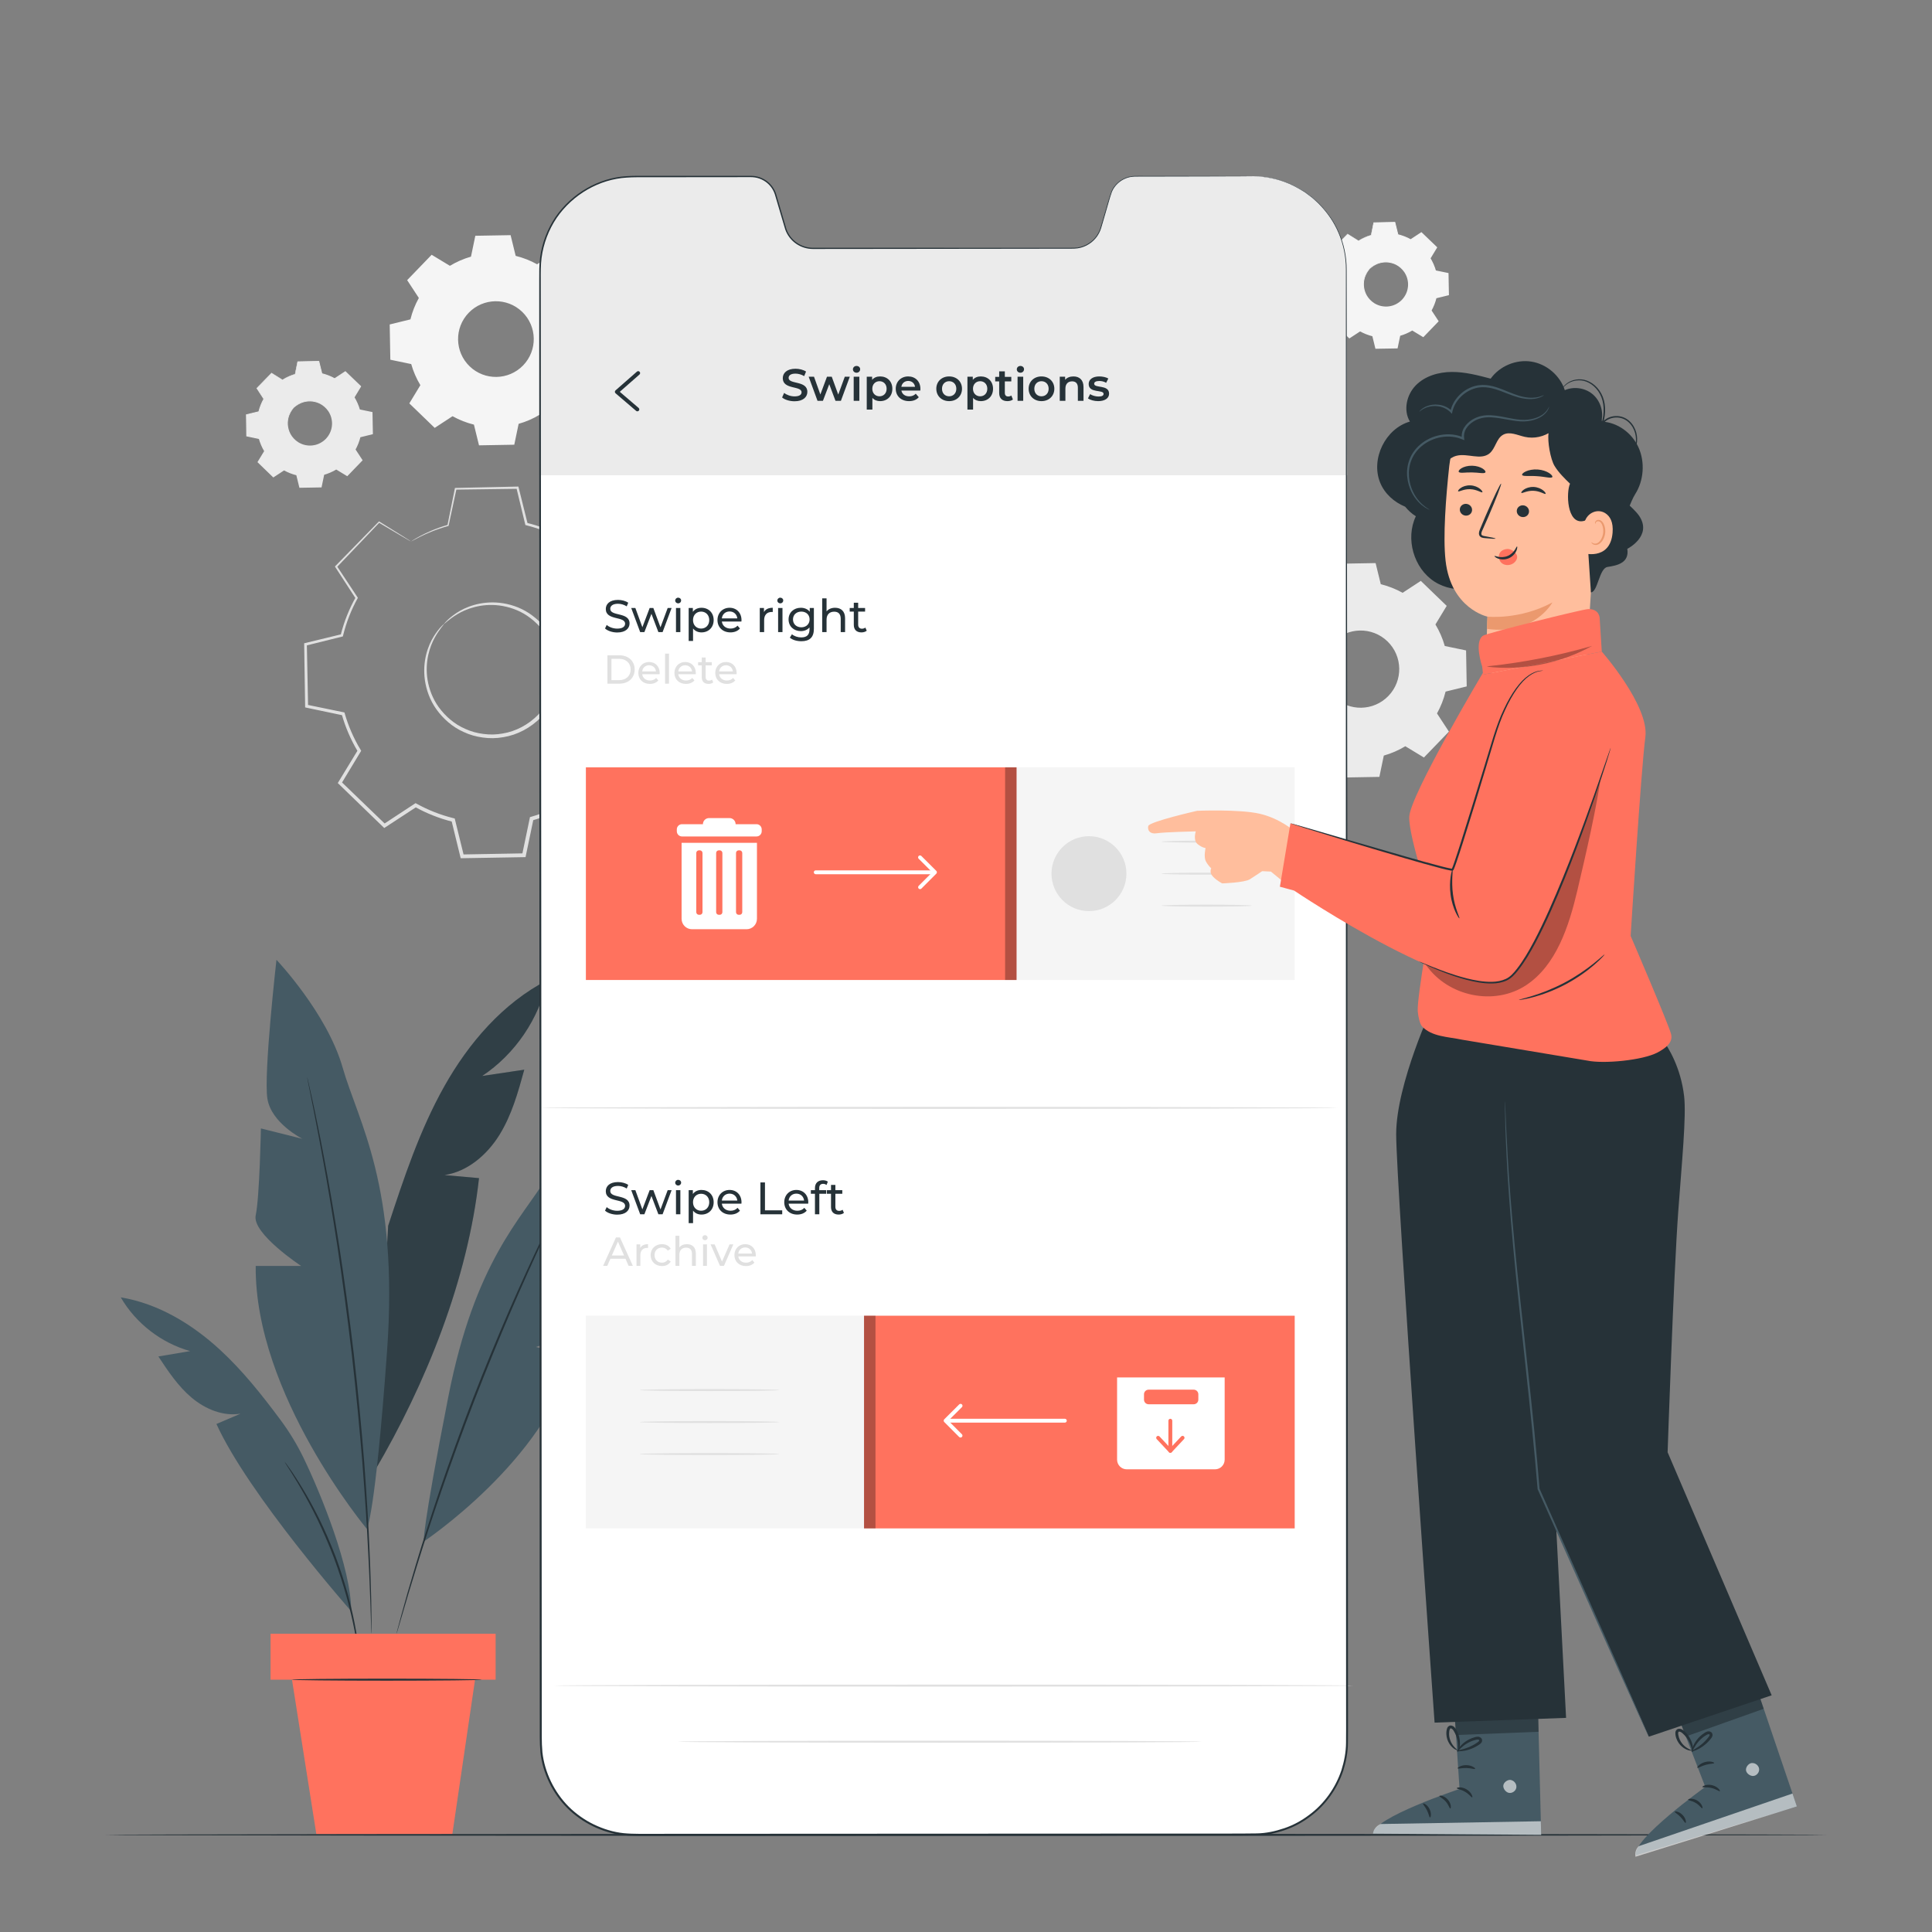 <?xml version="1.0" encoding="utf-8"?>
<!-- Generator: Adobe Illustrator 27.5.0, SVG Export Plug-In . SVG Version: 6.00 Build 0)  -->
<svg version="1.1" xmlns="http://www.w3.org/2000/svg" xmlns:xlink="http://www.w3.org/1999/xlink" x="0px" y="0px"
	 viewBox="0 0 500 500" style="enable-background:new 0 0 500 500;" xml:space="preserve">
<rect x="0" y="0" width="500" height="500" fill="#808080" stroke="none"/>
<g id="Background_Complete">
	<g>
		<g>
			<g>
				<g>
					<path style="fill:#EBEBEB;" d="M339.977,153.822c1.761-1.064,3.635-1.871,5.569-2.42l1.147-5.512l9.313-0.163l1.34,5.468
						c1.952,0.481,3.854,1.221,5.651,2.223l4.707-3.085l6.701,6.47l-2.917,4.811c1.065,1.761,1.871,3.637,2.42,5.57l5.512,1.147
						l0.164,9.313l-5.468,1.341c-0.481,1.951-1.221,3.853-2.223,5.65l3.085,4.707l-6.469,6.701l-4.812-2.918
						c-1.761,1.064-3.636,1.871-5.57,2.42l-1.147,5.512l-9.313,0.163l-1.341-5.468c-1.951-0.481-3.853-1.222-5.65-2.223
						l-4.707,3.085l-6.701-6.47l2.917-4.812c-1.064-1.761-1.871-3.636-2.42-5.57l-5.512-1.147l-0.163-9.313l5.468-1.341
						c0.481-1.951,1.222-3.853,2.223-5.65l-3.085-4.707l6.469-6.701L339.977,153.822L339.977,153.822z M344.942,166.229
						c-3.833,3.97-3.722,10.296,0.248,14.129c3.97,3.833,10.296,3.722,14.129-0.249c3.833-3.97,3.722-10.296-0.248-14.129
						C355.1,162.148,348.775,162.259,344.942,166.229z"/>
				</g>
			</g>
		</g>
	</g>
	<g>
		<g>
			<g>
				<g>
					<g>
						<path style="fill:#F5F5F5;" d="M116.432,68.793c1.726-1.043,3.563-1.834,5.458-2.372l1.124-5.403l9.129-0.16l1.314,5.36
							c1.913,0.471,3.777,1.197,5.539,2.179l4.614-3.024l6.568,6.342l-2.86,4.716c1.043,1.727,1.834,3.565,2.372,5.46l5.402,1.124
							l0.16,9.129l-5.36,1.314c-0.471,1.913-1.197,3.777-2.179,5.538l3.024,4.614l-6.341,6.568l-4.717-2.86
							c-1.726,1.043-3.564,1.834-5.459,2.372l-1.125,5.403l-9.128,0.16l-1.314-5.36c-1.913-0.471-3.777-1.197-5.539-2.179
							l-4.614,3.024l-6.568-6.342l2.86-4.716c-1.043-1.727-1.834-3.564-2.372-5.46l-5.403-1.124l-0.16-9.128l5.36-1.314
							c0.471-1.912,1.198-3.777,2.179-5.538l-3.024-4.614l6.341-6.568L116.432,68.793L116.432,68.793z M121.298,80.953
							c-3.757,3.892-3.648,10.092,0.243,13.849c3.892,3.757,10.092,3.648,13.849-0.244c3.757-3.892,3.648-10.092-0.243-13.849
							C131.256,76.953,125.056,77.062,121.298,80.953z"/>
					</g>
				</g>
			</g>
		</g>
		<g>
			<g>
				<g>
					<g>
						<path style="fill:#EBEBEB;" d="M73.105,98.262c1.033-0.624,2.133-1.098,3.268-1.42l0.673-3.234l5.465-0.096l0.786,3.208
							c1.145,0.282,2.261,0.717,3.316,1.305l2.762-1.81l3.932,3.796l-1.712,2.823c0.625,1.034,1.098,2.134,1.42,3.268l3.234,0.673
							l0.096,5.464l-3.208,0.787c-0.282,1.145-0.717,2.261-1.304,3.315l1.81,2.762l-3.796,3.932l-2.823-1.712
							c-1.034,0.624-2.133,1.098-3.268,1.42l-0.673,3.234l-5.464,0.096l-0.787-3.209c-1.145-0.282-2.261-0.717-3.315-1.304
							l-2.762,1.81l-3.932-3.796l1.712-2.823c-0.624-1.033-1.098-2.133-1.42-3.268l-3.234-0.673l-0.096-5.464l3.208-0.787
							c0.282-1.145,0.717-2.261,1.304-3.315l-1.81-2.762l3.796-3.932L73.105,98.262L73.105,98.262z M76.018,105.542
							c-2.249,2.33-2.184,6.041,0.146,8.29c2.329,2.249,6.041,2.184,8.29-0.146c2.249-2.329,2.184-6.041-0.146-8.29
							C81.978,103.147,78.267,103.213,76.018,105.542z"/>
					</g>
				</g>
			</g>
			<g>
				<g>
					<g>
						<g>
							<path style="fill:#EBEBEB;" d="M76.018,105.542c0,0,0.307-0.432,1.092-0.958c0.771-0.513,2.117-1.085,3.825-0.904
								c0.841,0.094,1.761,0.369,2.6,0.924c0.83,0.555,1.613,1.344,2.102,2.369c0.257,0.503,0.436,1.062,0.533,1.646
								c0.105,0.582,0.12,1.195,0.033,1.805c-0.148,1.225-0.728,2.432-1.628,3.38c-0.916,0.933-2.102,1.555-3.322,1.747
								c-0.606,0.109-1.219,0.115-1.805,0.031c-0.587-0.076-1.152-0.235-1.664-0.475c-1.041-0.453-1.858-1.208-2.441-2.018
								c-0.584-0.819-0.89-1.729-1.014-2.566c-0.24-1.7,0.284-3.066,0.77-3.854C75.597,105.864,76.018,105.542,76.018,105.542
								c0.032,0.027-0.354,0.385-0.806,1.19c-0.441,0.791-0.909,2.125-0.648,3.753c0.134,0.802,0.44,1.667,1.007,2.44
								c0.566,0.765,1.35,1.476,2.34,1.897c0.487,0.224,1.023,0.371,1.579,0.44c0.555,0.077,1.135,0.069,1.708-0.037
								c1.153-0.185,2.269-0.774,3.135-1.655c0.85-0.897,1.398-2.033,1.543-3.191c0.085-0.576,0.074-1.156-0.023-1.708
								c-0.088-0.553-0.254-1.084-0.495-1.562c-0.455-0.975-1.194-1.733-1.977-2.272c-0.793-0.539-1.668-0.814-2.474-0.92
								c-1.636-0.204-2.953,0.31-3.728,0.779C76.39,105.175,76.046,105.573,76.018,105.542z"/>
						</g>
					</g>
				</g>
			</g>
			<g>
				<g>
					<g>
						<g>
							<path style="fill:#EBEBEB;" d="M73.105,98.262c0,0.005-0.061-0.027-0.182-0.096c-0.133-0.077-0.311-0.18-0.541-0.313
								c-0.494-0.292-1.205-0.712-2.128-1.257l0.066-0.009c-0.966,1.012-2.237,2.344-3.773,3.954l0.01-0.106
								c0.552,0.835,1.165,1.762,1.821,2.755l0.033,0.049l-0.029,0.053c-0.537,0.972-0.988,2.079-1.283,3.294l-0.016,0.065
								l-0.065,0.016c-0.999,0.248-2.081,0.516-3.206,0.796l0.091-0.118c0.034,1.72,0.07,3.547,0.108,5.464l-0.105-0.127
								c1.002,0.206,2.105,0.434,3.235,0.667l0.082,0.017l0.023,0.081c0.3,1.055,0.77,2.176,1.41,3.231l0.046,0.075l-0.046,0.076
								c-0.529,0.876-1.113,1.842-1.708,2.826l-0.024-0.185c1.236,1.191,2.57,2.475,3.936,3.791l-0.195-0.018
								c0.86-0.565,1.804-1.185,2.76-1.813l0.081-0.053l0.084,0.047c0.964,0.537,2.09,0.996,3.276,1.286l0.095,0.023l0.023,0.096
								c0.247,1.005,0.517,2.101,0.789,3.208l-0.163-0.125c1.73-0.031,3.585-0.064,5.464-0.098l-0.16,0.133
								c0.212-1.022,0.441-2.124,0.672-3.234l0.021-0.1l0.098-0.028c1.076-0.304,2.191-0.775,3.224-1.401l0.003-0.002l0.088-0.052
								l0.086,0.052c0.948,0.575,1.89,1.146,2.823,1.712l-0.208,0.027c1.283-1.328,2.549-2.639,3.797-3.931l-0.02,0.207
								c-0.609-0.93-1.212-1.851-1.809-2.763l-0.055-0.084l0.049-0.087c0.58-1.04,1.012-2.146,1.29-3.274l0.024-0.096l0.096-0.023
								c1.085-0.265,2.154-0.526,3.209-0.784l-0.122,0.158c-0.031-1.865-0.061-3.688-0.09-5.464l0.123,0.149
								c-1.097-0.23-2.174-0.455-3.233-0.677l-0.09-0.019l-0.025-0.088c-0.327-1.159-0.805-2.247-1.399-3.234l-0.046-0.076
								l0.046-0.075c0.589-0.967,1.159-1.905,1.716-2.82l0.022,0.173c-1.38-1.338-2.683-2.602-3.924-3.804l0.16,0.015
								c-0.973,0.634-1.886,1.229-2.766,1.803l-0.062,0.04l-0.063-0.035c-1.101-0.616-2.204-1.032-3.283-1.303l-0.065-0.016
								l-0.016-0.065c-0.282-1.167-0.536-2.218-0.776-3.211l0.098,0.076c-2.117,0.028-3.921,0.051-5.465,0.072l0.072-0.06
								c-0.277,1.29-0.504,2.348-0.694,3.23l-0.007,0.032l-0.031,0.009c-1.157,0.323-1.97,0.7-2.499,0.961
								c-0.253,0.132-0.446,0.233-0.588,0.307C73.168,98.236,73.105,98.267,73.105,98.262c0-0.004,0.062-0.047,0.182-0.124
								c0.125-0.077,0.314-0.192,0.576-0.332c0.523-0.278,1.334-0.674,2.495-1.016l-0.038,0.041
								c0.178-0.884,0.392-1.945,0.652-3.239l0.012-0.059l0.061-0.002c1.544-0.034,3.347-0.073,5.464-0.12l0.079-0.002l0.02,0.077
								c0.246,0.991,0.507,2.041,0.797,3.205l-0.081-0.081c1.099,0.268,2.224,0.685,3.348,1.306l-0.125,0.005
								c0.878-0.578,1.787-1.178,2.757-1.817l0.086-0.056l0.074,0.072c1.245,1.197,2.553,2.455,3.939,3.788l0.08,0.077l-0.058,0.096
								c-0.554,0.917-1.122,1.857-1.707,2.826l0-0.15c0.61,1.007,1.102,2.118,1.44,3.302l-0.114-0.106
								c1.059,0.219,2.137,0.442,3.235,0.669l0.121,0.025l0.002,0.124c0.033,1.777,0.067,3.599,0.102,5.464l0.002,0.128
								l-0.124,0.031c-1.055,0.259-2.123,0.522-3.208,0.789l0.119-0.119c-0.284,1.157-0.725,2.29-1.318,3.357l-0.006-0.171
								c0.598,0.911,1.202,1.832,1.811,2.761l0.073,0.111l-0.092,0.096c-1.247,1.292-2.513,2.604-3.795,3.933l-0.093,0.096
								l-0.115-0.07c-0.933-0.566-1.876-1.137-2.823-1.711l0.174,0l-0.003,0.002c-1.06,0.642-2.203,1.124-3.306,1.436l0.118-0.127
								c-0.231,1.11-0.461,2.213-0.674,3.234l-0.027,0.131l-0.133,0.002c-1.88,0.032-3.734,0.064-5.464,0.093l-0.132,0.002
								l-0.031-0.128c-0.271-1.107-0.539-2.204-0.785-3.209l0.119,0.119c-1.215-0.299-2.368-0.771-3.354-1.323l0.165-0.006
								c-0.958,0.626-1.903,1.245-2.764,1.808l-0.105,0.069l-0.09-0.087c-1.364-1.32-2.694-2.607-3.927-3.801L66.63,119.6
								l0.062-0.102c0.598-0.982,1.184-1.946,1.716-2.821l0,0.15c-0.652-1.08-1.127-2.227-1.429-3.305l0.105,0.098
								c-1.13-0.237-2.232-0.469-3.233-0.679l-0.104-0.022l-0.002-0.105c-0.029-1.917-0.057-3.744-0.083-5.464l-0.002-0.096
								l0.093-0.023c1.127-0.273,2.21-0.535,3.211-0.778l-0.081,0.081c0.308-1.233,0.773-2.354,1.325-3.337l0.004,0.102
								c-0.648-0.998-1.254-1.93-1.799-2.769l-0.037-0.058l0.047-0.049c1.555-1.592,2.841-2.909,3.819-3.91l0.03-0.031l0.036,0.022
								c0.902,0.562,1.597,0.994,2.08,1.294c0.228,0.145,0.404,0.256,0.535,0.34C73.044,98.216,73.105,98.258,73.105,98.262z"/>
						</g>
					</g>
				</g>
			</g>
		</g>
		<g>
			<g>
				<g>
					<g>
						<path style="fill:#F5F5F5;" d="M351.582,62.286c1.033-0.624,2.133-1.098,3.268-1.42l0.673-3.234l5.464-0.096l0.787,3.208
							c1.145,0.282,2.261,0.717,3.316,1.305l2.762-1.81l3.932,3.796l-1.712,2.823c0.625,1.034,1.098,2.134,1.42,3.268l3.234,0.673
							l0.096,5.464l-3.208,0.787c-0.282,1.145-0.717,2.261-1.304,3.315l1.81,2.762l-3.796,3.932l-2.823-1.712
							c-1.034,0.624-2.134,1.098-3.268,1.42l-0.673,3.234l-5.464,0.096l-0.786-3.209c-1.145-0.282-2.261-0.717-3.315-1.304
							l-2.762,1.81l-3.932-3.796l1.712-2.823c-0.624-1.033-1.098-2.133-1.42-3.268l-3.234-0.673l-0.096-5.464l3.208-0.787
							c0.282-1.145,0.717-2.261,1.304-3.315l-1.81-2.762l3.796-3.932L351.582,62.286L351.582,62.286z M354.495,69.566
							c-2.249,2.33-2.184,6.041,0.146,8.29c2.329,2.249,6.041,2.184,8.29-0.146c2.249-2.329,2.184-6.041-0.146-8.29
							C360.455,67.171,356.744,67.237,354.495,69.566z"/>
					</g>
				</g>
			</g>
			<g>
				<g>
					<g>
						<g>
							<path style="fill:#F5F5F5;" d="M354.495,69.566c0,0,0.307-0.432,1.092-0.958c0.771-0.513,2.117-1.085,3.825-0.904
								c0.841,0.094,1.761,0.369,2.6,0.924c0.83,0.555,1.613,1.344,2.102,2.369c0.257,0.503,0.436,1.062,0.533,1.646
								c0.105,0.582,0.12,1.195,0.033,1.805c-0.148,1.225-0.728,2.432-1.627,3.38c-0.916,0.933-2.102,1.555-3.322,1.746
								c-0.606,0.109-1.219,0.116-1.805,0.031c-0.587-0.076-1.152-0.235-1.664-0.475c-1.041-0.453-1.858-1.208-2.441-2.018
								c-0.584-0.819-0.89-1.729-1.014-2.566c-0.24-1.7,0.284-3.066,0.77-3.854C354.074,69.887,354.495,69.566,354.495,69.566
								c0.032,0.027-0.354,0.385-0.806,1.19c-0.441,0.791-0.909,2.125-0.648,3.753c0.134,0.802,0.44,1.667,1.007,2.44
								c0.566,0.765,1.35,1.476,2.34,1.897c0.487,0.224,1.023,0.371,1.579,0.44c0.555,0.077,1.135,0.069,1.708-0.037
								c1.153-0.185,2.269-0.774,3.135-1.655c0.85-0.897,1.398-2.033,1.543-3.191c0.085-0.576,0.074-1.156-0.023-1.708
								c-0.088-0.553-0.254-1.084-0.495-1.562c-0.455-0.975-1.193-1.733-1.978-2.272c-0.793-0.539-1.668-0.814-2.474-0.92
								c-1.636-0.203-2.953,0.31-3.728,0.78C354.867,69.199,354.523,69.597,354.495,69.566z"/>
						</g>
					</g>
				</g>
			</g>
			<g>
				<g>
					<g>
						<g>
							<path style="fill:#F5F5F5;" d="M351.582,62.286c0,0.005-0.061-0.028-0.182-0.096c-0.133-0.077-0.311-0.18-0.542-0.313
								c-0.494-0.292-1.205-0.712-2.128-1.257l0.066-0.009c-0.966,1.012-2.236,2.344-3.773,3.954l0.01-0.106
								c0.552,0.835,1.165,1.762,1.821,2.754l0.033,0.05l-0.029,0.053c-0.537,0.972-0.988,2.079-1.283,3.293l-0.016,0.065
								l-0.065,0.016c-0.999,0.248-2.081,0.517-3.206,0.796l0.091-0.118c0.034,1.72,0.07,3.547,0.108,5.464l-0.105-0.127
								c1.002,0.206,2.105,0.434,3.235,0.667l0.083,0.017l0.023,0.081c0.301,1.055,0.77,2.176,1.41,3.231l0.046,0.075l-0.046,0.076
								c-0.529,0.876-1.113,1.842-1.708,2.826l-0.024-0.186c1.236,1.191,2.57,2.475,3.936,3.791l-0.194-0.018
								c0.86-0.565,1.804-1.185,2.76-1.813l0.081-0.053l0.085,0.047c0.964,0.537,2.09,0.996,3.276,1.286l0.096,0.023l0.023,0.096
								c0.247,1.005,0.517,2.101,0.789,3.208l-0.163-0.125c1.73-0.031,3.584-0.064,5.464-0.098l-0.16,0.133
								c0.212-1.022,0.441-2.124,0.672-3.234l0.021-0.1l0.098-0.028c1.076-0.304,2.191-0.775,3.224-1.401l0.003-0.002l0.088-0.052
								l0.086,0.052c0.948,0.575,1.89,1.146,2.823,1.712l-0.208,0.027c1.283-1.328,2.549-2.639,3.797-3.931l-0.02,0.207
								c-0.609-0.93-1.212-1.851-1.809-2.762l-0.055-0.084l0.049-0.087c0.58-1.04,1.012-2.146,1.29-3.274l0.024-0.096l0.096-0.023
								c1.085-0.265,2.154-0.526,3.209-0.784l-0.122,0.158c-0.031-1.865-0.061-3.688-0.09-5.464l0.123,0.149
								c-1.097-0.23-2.174-0.455-3.233-0.677l-0.09-0.019l-0.025-0.088c-0.327-1.159-0.805-2.247-1.4-3.234l-0.046-0.076
								l0.046-0.075c0.589-0.967,1.159-1.905,1.716-2.82l0.022,0.173c-1.38-1.338-2.683-2.602-3.924-3.804l0.16,0.015
								c-0.973,0.634-1.886,1.229-2.766,1.803l-0.061,0.04l-0.064-0.035c-1.101-0.616-2.204-1.032-3.283-1.303l-0.065-0.016
								l-0.016-0.065c-0.282-1.167-0.536-2.218-0.776-3.211l0.098,0.076c-2.117,0.028-3.921,0.051-5.465,0.072l0.072-0.06
								c-0.277,1.29-0.504,2.348-0.694,3.23l-0.007,0.032l-0.031,0.009c-1.156,0.323-1.97,0.7-2.499,0.961
								c-0.253,0.132-0.446,0.233-0.588,0.307C351.645,62.26,351.582,62.291,351.582,62.286c0-0.004,0.062-0.047,0.182-0.124
								c0.125-0.077,0.314-0.192,0.576-0.332c0.523-0.278,1.334-0.674,2.495-1.016l-0.038,0.041
								c0.178-0.884,0.392-1.945,0.652-3.239l0.012-0.059l0.061-0.001c1.544-0.034,3.347-0.073,5.464-0.12l0.079-0.002l0.019,0.077
								c0.246,0.991,0.507,2.041,0.797,3.205l-0.081-0.081c1.099,0.268,2.224,0.685,3.348,1.306l-0.125,0.005
								c0.878-0.578,1.788-1.178,2.757-1.817l0.086-0.056l0.074,0.072c1.245,1.197,2.553,2.455,3.939,3.788l0.08,0.077l-0.058,0.096
								c-0.554,0.918-1.122,1.857-1.707,2.826l0-0.15c0.61,1.007,1.102,2.118,1.44,3.302l-0.114-0.106
								c1.059,0.219,2.137,0.442,3.235,0.669l0.121,0.025l0.002,0.124c0.033,1.777,0.067,3.599,0.102,5.464l0.002,0.128l-0.124,0.03
								c-1.055,0.26-2.123,0.522-3.208,0.789l0.119-0.119c-0.284,1.156-0.725,2.29-1.318,3.357l-0.006-0.171
								c0.598,0.911,1.202,1.832,1.811,2.761l0.073,0.111l-0.092,0.096c-1.247,1.292-2.513,2.604-3.795,3.933l-0.093,0.096
								l-0.115-0.07c-0.934-0.566-1.876-1.137-2.824-1.711l0.174,0l-0.003,0.002c-1.06,0.642-2.203,1.124-3.306,1.436l0.118-0.127
								c-0.231,1.11-0.461,2.213-0.674,3.234l-0.027,0.131l-0.133,0.002c-1.88,0.032-3.734,0.064-5.464,0.094l-0.132,0.002
								l-0.031-0.128c-0.271-1.107-0.539-2.204-0.784-3.209l0.119,0.119c-1.215-0.299-2.368-0.771-3.354-1.323l0.165-0.006
								c-0.958,0.626-1.903,1.245-2.764,1.808l-0.105,0.069l-0.09-0.087c-1.363-1.32-2.694-2.607-3.927-3.801l-0.086-0.083
								l0.062-0.102c0.598-0.982,1.184-1.946,1.716-2.821l0,0.15c-0.652-1.08-1.127-2.227-1.43-3.305l0.105,0.098
								c-1.13-0.237-2.232-0.469-3.233-0.679l-0.104-0.022l-0.002-0.105c-0.029-1.917-0.057-3.744-0.083-5.464l-0.002-0.096
								l0.093-0.023c1.127-0.273,2.21-0.535,3.211-0.778l-0.081,0.081c0.308-1.233,0.773-2.354,1.325-3.337l0.004,0.102
								c-0.648-0.998-1.254-1.93-1.799-2.769l-0.037-0.058l0.047-0.049c1.555-1.592,2.841-2.909,3.819-3.91l0.03-0.031l0.036,0.022
								c0.902,0.562,1.598,0.994,2.08,1.294c0.228,0.145,0.404,0.256,0.535,0.34C351.521,62.24,351.582,62.282,351.582,62.286z"/>
						</g>
					</g>
				</g>
			</g>
		</g>
	</g>
	<g>
		<g>
			<g>
				<g>
					<g>
						<path style="fill:#E0E0E0;" d="M114.912,161.462c0,0,0.898-1.266,3.198-2.807c2.257-1.504,6.203-3.178,11.207-2.65
							c2.464,0.277,5.159,1.08,7.616,2.706c2.431,1.625,4.726,3.938,6.159,6.94c0.755,1.475,1.279,3.112,1.563,4.822
							c0.309,1.706,0.353,3.501,0.096,5.288c-0.435,3.589-2.132,7.125-4.768,9.904c-2.684,2.734-6.159,4.555-9.731,5.117
							c-1.777,0.32-3.573,0.339-5.289,0.09c-1.719-0.224-3.374-0.689-4.874-1.393c-3.051-1.327-5.443-3.54-7.153-5.912
							c-1.711-2.398-2.608-5.065-2.971-7.517c-0.703-4.982,0.831-8.984,2.255-11.292
							C113.678,162.404,114.912,161.462,114.912,161.462c0.093,0.079-1.037,1.127-2.36,3.485c-1.293,2.318-2.662,6.226-1.899,10.997
							c0.393,2.349,1.289,4.883,2.949,7.149c1.659,2.241,3.954,4.324,6.857,5.557c1.426,0.657,2.998,1.087,4.627,1.289
							c1.626,0.227,3.326,0.201,5.004-0.108c3.377-0.543,6.646-2.268,9.185-4.85c2.489-2.628,4.097-5.955,4.521-9.348
							c0.25-1.688,0.216-3.387-0.068-5.004c-0.259-1.62-0.744-3.175-1.45-4.578c-1.334-2.857-3.496-5.078-5.794-6.657
							c-2.322-1.579-4.887-2.385-7.248-2.696c-4.794-0.596-8.653,0.909-10.923,2.284
							C116.002,160.386,114.994,161.553,114.912,161.462z"/>
					</g>
				</g>
			</g>
		</g>
		<g>
			<g>
				<g>
					<g>
						<path style="fill:#E0E0E0;" d="M106.377,140.134c0,0.014-0.179-0.081-0.534-0.282c-0.389-0.225-0.911-0.526-1.586-0.917
							c-1.446-0.854-3.53-2.085-6.235-3.683l0.194-0.025c-2.83,2.966-6.552,6.866-11.055,11.584l0.03-0.31
							c1.617,2.445,3.413,5.162,5.336,8.07l0.096,0.145l-0.085,0.154c-1.572,2.848-2.893,6.09-3.76,9.65l-0.046,0.189l-0.191,0.048
							c-2.928,0.727-6.097,1.513-9.394,2.332l0.267-0.347c0.1,5.041,0.206,10.391,0.318,16.008l-0.308-0.372
							c2.934,0.605,6.166,1.27,9.479,1.953l0.241,0.05l0.068,0.237c0.88,3.09,2.255,6.377,4.132,9.466l0.133,0.219l-0.133,0.221
							c-1.551,2.566-3.261,5.396-5.003,8.279l-0.07-0.543c3.622,3.489,7.529,7.252,11.533,11.108l-0.57-0.053
							c2.519-1.655,5.285-3.471,8.086-5.312l0.237-0.155l0.247,0.138c2.824,1.574,6.123,2.918,9.599,3.768l0.28,0.068l0.069,0.281
							c0.724,2.944,1.513,6.156,2.311,9.399l-0.477-0.367c5.069-0.091,10.502-0.189,16.01-0.288l-0.47,0.39
							c0.622-2.993,1.293-6.223,1.97-9.476l0.061-0.292l0.286-0.081c3.153-0.892,6.419-2.27,9.446-4.104l0.008-0.005l0.258-0.153
							l0.252,0.153c2.777,1.684,5.538,3.358,8.272,5.016l-0.608,0.079c3.759-3.892,7.469-7.732,11.124-11.517l-0.057,0.606
							c-1.784-2.725-3.551-5.423-5.299-8.094l-0.161-0.245l0.143-0.255c1.701-3.046,2.964-6.286,3.78-9.592l0.07-0.281l0.28-0.068
							c3.179-0.777,6.31-1.542,9.402-2.297l-0.357,0.464c-0.09-5.465-0.179-10.804-0.265-16.009l0.361,0.435
							c-3.214-0.673-6.371-1.335-9.473-1.984l-0.262-0.055l-0.072-0.257c-0.959-3.395-2.359-6.583-4.1-9.475l-0.134-0.222
							l0.134-0.22c1.724-2.833,3.396-5.58,5.029-8.263l0.066,0.506c-4.044-3.921-7.862-7.622-11.497-11.145l0.468,0.044
							c-2.85,1.858-5.525,3.602-8.104,5.283l-0.18,0.117l-0.186-0.104c-3.225-1.804-6.457-3.024-9.62-3.816l-0.191-0.048
							l-0.046-0.189c-0.826-3.419-1.57-6.498-2.273-9.407l0.288,0.222c-6.203,0.081-11.487,0.151-16.011,0.21l0.212-0.176
							c-0.812,3.78-1.478,6.88-2.033,9.463l-0.021,0.095l-0.092,0.026c-3.388,0.945-5.771,2.051-7.321,2.816
							c-0.74,0.387-1.307,0.683-1.722,0.9C106.562,140.056,106.377,140.147,106.377,140.134c0.001-0.012,0.183-0.138,0.534-0.363
							c0.366-0.225,0.921-0.563,1.688-0.973c1.532-0.815,3.907-1.975,7.309-2.977l-0.111,0.12c0.521-2.59,1.147-5.699,1.91-9.489
							l0.035-0.172l0.178-0.004c4.523-0.099,9.807-0.215,16.009-0.351l0.231-0.005l0.057,0.227c0.722,2.904,1.486,5.979,2.335,9.392
							l-0.236-0.237c3.219,0.785,6.516,2.007,9.809,3.827l-0.365,0.013c2.572-1.694,5.237-3.451,8.078-5.323l0.251-0.165l0.218,0.21
							c3.649,3.508,7.482,7.194,11.542,11.098l0.235,0.227l-0.17,0.281c-1.624,2.688-3.286,5.44-5.001,8.28l0.001-0.441
							c1.789,2.95,3.23,6.206,4.22,9.675l-0.334-0.312c3.103,0.642,6.262,1.295,9.478,1.96l0.354,0.073l0.007,0.363
							c0.097,5.205,0.196,10.543,0.297,16.009l0.007,0.375l-0.365,0.089c-3.091,0.76-6.22,1.53-9.398,2.312l0.349-0.349
							c-0.832,3.388-2.123,6.71-3.862,9.835l-0.018-0.5c1.751,2.67,3.52,5.366,5.307,8.089l0.214,0.326l-0.27,0.281
							c-3.654,3.786-7.361,7.629-11.118,11.523l-0.273,0.283l-0.336-0.204c-2.735-1.658-5.495-3.331-8.273-5.014l0.509,0
							l-0.009,0.005c-3.105,1.881-6.454,3.294-9.686,4.207l0.347-0.373c-0.678,3.253-1.35,6.483-1.974,9.475l-0.08,0.383
							l-0.391,0.007c-5.508,0.094-10.941,0.187-16.01,0.274l-0.385,0.007l-0.091-0.374c-0.793-3.244-1.578-6.457-2.298-9.402
							l0.349,0.349c-3.56-0.875-6.938-2.257-9.827-3.875l0.484-0.017c-2.806,1.835-5.575,3.647-8.097,5.296l-0.307,0.201
							l-0.263-0.254c-3.995-3.866-7.892-7.639-11.506-11.136l-0.253-0.244l0.182-0.3c1.75-2.877,3.469-5.702,5.028-8.264l0,0.439
							c-1.91-3.163-3.302-6.525-4.189-9.683l0.308,0.286c-3.31-0.695-6.54-1.374-9.472-1.99l-0.304-0.064l-0.005-0.309
							c-0.086-5.617-0.167-10.968-0.244-16.01l-0.004-0.281l0.272-0.066c3.301-0.799,6.475-1.568,9.407-2.278l-0.236,0.237
							c0.902-3.613,2.266-6.898,3.883-9.776l0.01,0.299c-1.898-2.923-3.673-5.655-5.271-8.113l-0.109-0.169l0.139-0.142
							c4.556-4.665,8.323-8.522,11.188-11.455l0.089-0.091l0.105,0.066c2.644,1.645,4.68,2.912,6.094,3.792
							c0.668,0.424,1.183,0.751,1.567,0.995C106.199,139.998,106.378,140.12,106.377,140.134z"/>
					</g>
				</g>
			</g>
		</g>
	</g>
</g>
<g id="Background_Simple" style="display:none;">
	<g style="display:inline;">
		<path style="fill:#F5F5F5;" d="M402.318,92.634l-2.065-3.403c-17.41-28.69-48.887-45.984-82.074-43.886
			c-4.266,0.27-8.514,0.847-12.705,1.744c-30.174,6.459-56.429,29.277-67.312,58.5c-6.4,17.187-8.188,36.975-20.334,50.617
			c-15.807,17.754-42.643,18.312-66.238,17.576c-23.594-0.736-50.449-0.108-66.179,17.716
			c-9.852,11.163-12.982,27.038-12.188,41.987c2.103,39.58,29.683,74.97,64.757,92.561c35.075,17.591,76.371,19.166,114.758,11.428
			c53.776-10.84,104.916-40.61,135.655-86.59C419.133,204.905,426.912,142.262,402.318,92.634z"/>
	</g>
</g>
<g id="Plant">
	<g>
		<g>
			<path style="fill:#455A64;" d="M141.646,253.663c-11.516,5.965-20.346,16.235-26.695,27.543
				c-6.349,11.308-10.442,23.716-14.495,36.035l-3.547,63.533c13.399-22.795,24.154-49.592,27.059-75.873
				c-2.972-0.265-5.944-0.529-8.917-0.794c5.979-0.913,10.997-5.244,14.19-10.381c3.193-5.136,4.836-11.059,6.441-16.89
				c-3.626,0.539-7.253,1.078-10.879,1.617C133.323,272.768,139.499,263.677,141.646,253.663z"/>
		</g>
		<g style="opacity:0.3;">
			<g>
				<path d="M141.646,253.663c-11.516,5.965-20.346,16.235-26.695,27.543c-6.349,11.308-10.442,23.716-14.495,36.035l-3.547,63.533
					c13.399-22.795,24.154-49.592,27.059-75.873c-2.972-0.265-5.944-0.529-8.917-0.794c5.979-0.913,10.997-5.244,14.19-10.381
					c3.193-5.136,4.836-11.059,6.441-16.89c-3.626,0.539-7.253,1.078-10.879,1.617C133.323,272.768,139.499,263.677,141.646,253.663
					z"/>
			</g>
		</g>
		<g>
			<path style="fill:#455A64;" d="M94.926,395.661c0,0-29.083-34.81-28.747-68.041h11.748c0,0-12.761-8.392-11.751-13.091
				c1.01-4.699,1.345-22.49,1.345-22.49l10.741,2.685c0,0-8.056-4.028-9.063-10.406c-1.007-6.378,2.35-35.916,2.35-35.916
				s13.091,13.762,17.119,27.86c4.028,14.098,14.601,30.545,11.496,73.51C97.06,392.739,94.926,395.661,94.926,395.661z"/>
		</g>
		<g>
			<path style="fill:#455A64;" d="M109.67,398.947c0,0,31.509-20.99,38.509-47.78l-9.445-2.57c0,0,12.095-3.955,12.312-7.954
				c0.216-3.999,3.839-18.375,3.839-18.375l-9.223-0.191c0,0,7.358-1.476,9.563-6.383s5.969-29.389,5.969-29.389
				s-13.536,8.2-19.858,18.653c-6.323,10.453-18.422,21.363-25.326,56.585C109.105,396.764,109.67,398.947,109.67,398.947z"/>
		</g>
		<g>
			<g>
				<path style="fill:#263238;" d="M79.494,278.754c0.009-0.002,0.044,0.121,0.103,0.361c0.063,0.267,0.146,0.621,0.252,1.072
					c0.217,0.974,0.526,2.36,0.921,4.131c0.402,1.794,0.871,3.993,1.379,6.554c0.517,2.559,1.12,5.471,1.709,8.704
					c1.244,6.454,2.557,14.171,3.91,22.755c1.311,8.591,2.62,18.057,3.784,28.018c1.14,9.968,2.025,19.485,2.709,28.15
					c0.642,8.668,1.124,16.481,1.385,23.049c0.164,3.282,0.241,6.254,0.322,8.864c0.09,2.609,0.136,4.857,0.153,6.695
					c0.02,1.814,0.035,3.234,0.046,4.232c0,0.463-0.001,0.827-0.001,1.101c-0.003,0.248-0.009,0.375-0.018,0.375
					c-0.009,0-0.021-0.127-0.035-0.374c-0.013-0.274-0.029-0.637-0.051-1.099c-0.034-0.997-0.082-2.416-0.144-4.229
					c-0.049-1.836-0.124-4.083-0.241-6.69c-0.108-2.607-0.212-5.577-0.399-8.857c-0.308-6.562-0.828-14.368-1.495-23.029
					c-0.71-8.657-1.609-18.166-2.748-28.127c-1.163-9.955-2.457-19.416-3.741-28.006c-1.326-8.583-2.6-16.301-3.798-22.761
					c-0.566-3.236-1.143-6.151-1.632-8.714c-0.48-2.565-0.92-4.77-1.291-6.569c-0.353-1.779-0.63-3.172-0.825-4.151
					c-0.085-0.455-0.151-0.813-0.202-1.082C79.503,278.882,79.485,278.756,79.494,278.754z"/>
			</g>
		</g>
		<g>
			<path style="fill:#455A64;" d="M90.892,416.977c0,0-26.615-30.198-34.878-48.453l6.238-2.665
				c-4.522,0.746-9.155-1.197-12.661-4.149c-3.506-2.951-6.081-6.833-8.606-10.658l8.218-1.389
				c-7.473-2.097-14.058-7.197-17.956-13.909c9.698,1.595,18.472,6.922,25.701,13.579c5.855,5.392,10.813,11.651,15.574,18.045
				c2.323,3.12,4.355,6.443,6.048,9.944C83.043,386.569,90.907,405.887,90.892,416.977z"/>
		</g>
		<g>
			<g>
				<path style="fill:#263238;" d="M148.597,303.88c0.008,0.004-0.034,0.108-0.124,0.307c-0.104,0.223-0.24,0.512-0.41,0.877
					c-0.386,0.796-0.929,1.919-1.622,3.35c-1.428,2.898-3.451,7.115-5.897,12.348c-2.455,5.229-5.279,11.502-8.313,18.511
					c-3.009,7.02-6.213,14.782-9.401,22.998c-3.17,8.227-6.021,16.127-8.518,23.346c-2.47,7.228-4.601,13.769-6.302,19.29
					c-1.71,5.518-3.05,9.998-3.943,13.103c-0.45,1.525-0.803,2.72-1.053,3.569c-0.119,0.385-0.214,0.69-0.287,0.925
					c-0.067,0.208-0.106,0.313-0.115,0.31c-0.009-0.002,0.013-0.112,0.063-0.324c0.06-0.238,0.138-0.548,0.237-0.939
					c0.228-0.855,0.549-2.06,0.959-3.596c0.833-3.123,2.12-7.62,3.786-13.155c1.657-5.538,3.753-12.095,6.201-19.338
					c2.474-7.233,5.313-15.145,8.486-23.379c3.191-8.224,6.412-15.986,9.447-23.001c3.061-7.004,5.921-13.265,8.421-18.478
					c2.491-5.216,4.564-9.41,6.049-12.281c0.73-1.412,1.303-2.52,1.71-3.306c0.19-0.355,0.34-0.637,0.456-0.854
					C148.532,303.972,148.589,303.876,148.597,303.88z"/>
			</g>
		</g>
		<g>
			<g>
				<path style="fill:#263238;" d="M93.15,429.918c-0.018,0.002-0.061-0.189-0.125-0.555c-0.068-0.423-0.153-0.954-0.258-1.603
					c-0.101-0.697-0.23-1.549-0.414-2.533c-0.179-0.984-0.351-2.111-0.618-3.341c-0.477-2.472-1.16-5.392-2.031-8.602
					c-0.899-3.203-2.003-6.692-3.349-10.288c-1.367-3.589-2.845-6.938-4.287-9.936c-1.469-2.986-2.885-5.629-4.161-7.799
					c-0.612-1.1-1.228-2.059-1.744-2.916c-0.512-0.86-0.978-1.585-1.363-2.175c-0.351-0.556-0.637-1.011-0.866-1.373
					c-0.193-0.317-0.288-0.489-0.273-0.499c0.015-0.01,0.138,0.141,0.359,0.44c0.25,0.349,0.564,0.786,0.948,1.32
					c0.412,0.574,0.903,1.284,1.44,2.131c0.541,0.844,1.18,1.792,1.815,2.884c1.321,2.153,2.777,4.789,4.275,7.775
					c1.472,3,2.97,6.358,4.343,9.964c1.352,3.612,2.447,7.122,3.325,10.345c0.849,3.231,1.498,6.171,1.93,8.66
					c0.245,1.239,0.392,2.373,0.544,3.364c0.157,0.991,0.257,1.849,0.328,2.552c0.065,0.655,0.119,1.19,0.161,1.618
					C93.16,429.72,93.168,429.916,93.15,429.918z"/>
			</g>
		</g>
		<g>
			<rect x="70.018" y="422.814" style="fill:#FF725E;" width="58.25" height="11.882"/>
		</g>
		<g>
			<polygon style="fill:#FF725E;" points="75.569,434.697 81.869,474.663 117.068,474.663 122.94,434.697 			"/>
		</g>
		<g>
			<g>
				<path style="fill:#263238;" d="M124.695,434.697c0,0.144-11.019,0.26-24.609,0.26c-13.594,0-24.611-0.117-24.611-0.26
					c0-0.144,11.017-0.26,24.611-0.26C113.675,434.436,124.695,434.553,124.695,434.697z"/>
			</g>
		</g>
	</g>
</g>
<g id="Floor">
	<g>
		<g>
			<path style="fill:#263238;" d="M472.809,474.862c0,0.144-99.763,0.26-222.798,0.26c-123.078,0-222.82-0.116-222.82-0.26
				c0-0.144,99.742-0.26,222.82-0.26C373.046,474.601,472.809,474.718,472.809,474.862z"/>
		</g>
	</g>
</g>
<g id="Screen">
	<g>
		<g>
			<g>
				<g>
					<path style="fill:#FFFFFF;" d="M324.18,45.606l-30.42,0.016c-2.951,0.001-5.547,1.943-6.368,4.763l-2.483,8.528
						c-0.919,3.158-3.826,5.332-7.131,5.333l-67.397,0.036c-3.305,0.002-6.213-2.169-7.136-5.326l-2.492-8.525
						c-0.824-2.819-3.422-4.758-6.373-4.756l-30.42,0.016c-13.379,0.007-24.218,10.802-24.211,24.111l0.202,380.974
						c0.007,13.309,10.858,24.092,24.237,24.085l160.222-0.085c13.378-0.007,24.218-10.802,24.211-24.111l-0.202-380.974
						C348.41,56.382,337.559,45.599,324.18,45.606z"/>
				</g>
			</g>
			<g>
				<path style="fill:#EBEBEB;" d="M348.417,69.691c-0.007-13.309-10.858-24.092-24.237-24.085l-30.42,0.016
					c-2.952,0.001-5.547,1.943-6.368,4.763l-2.483,8.528c-0.919,3.158-3.826,5.331-7.13,5.333l-67.397,0.036
					c-3.305,0.002-6.213-2.169-7.136-5.326l-2.492-8.525c-0.824-2.819-3.422-4.758-6.373-4.756l-30.42,0.016
					c-13.379,0.007-24.218,10.802-24.211,24.111l0.202,53.204l208.67-0.001L348.417,69.691z"/>
			</g>
			<g>
				<path style="fill:#263238;" d="M202.408,102.866l0.526-1.181c0.654,0.526,1.695,0.9,2.7,0.9c1.274,0,1.811-0.456,1.811-1.063
					c0-1.765-4.862-0.608-4.862-3.647c0-1.321,1.052-2.443,3.296-2.443c0.982,0,2.011,0.257,2.724,0.725l-0.479,1.181
					c-0.736-0.433-1.543-0.643-2.256-0.643c-1.262,0-1.776,0.491-1.776,1.11c0,1.741,4.85,0.607,4.85,3.611
					c0,1.309-1.063,2.431-3.308,2.431C204.359,103.848,203.086,103.451,202.408,102.866z"/>
				<path style="fill:#263238;" d="M219.929,97.489l-2.303,6.242h-1.402l-1.613-4.301l-1.636,4.301h-1.402l-2.291-6.242h1.379
					l1.648,4.605l1.718-4.605h1.228l1.683,4.629l1.695-4.629H219.929z"/>
				<path style="fill:#263238;" d="M220.737,95.584c0-0.491,0.397-0.877,0.935-0.877c0.538,0,0.935,0.362,0.935,0.842
					c0,0.514-0.386,0.912-0.935,0.912C221.135,96.461,220.737,96.075,220.737,95.584z M220.936,97.489h1.461v6.242h-1.461V97.489z"
					/>
				<path style="fill:#263238;" d="M230.941,100.61c0,1.94-1.344,3.203-3.167,3.203c-0.794,0-1.496-0.269-1.999-0.842v3.027h-1.461
					v-8.509h1.391v0.818c0.491-0.596,1.216-0.888,2.069-0.888C229.597,97.419,230.941,98.682,230.941,100.61z M229.457,100.61
					c0-1.192-0.795-1.952-1.847-1.952c-1.052,0-1.858,0.76-1.858,1.952c0,1.192,0.807,1.952,1.858,1.952
					C228.662,102.562,229.457,101.802,229.457,100.61z"/>
				<path style="fill:#263238;" d="M238.177,101.077h-4.898c0.175,0.912,0.935,1.496,2.022,1.496c0.701,0,1.251-0.222,1.695-0.678
					l0.783,0.9c-0.561,0.666-1.438,1.017-2.513,1.017c-2.092,0-3.448-1.344-3.448-3.203s1.367-3.191,3.226-3.191
					c1.824,0,3.156,1.274,3.156,3.226C238.2,100.762,238.189,100.937,238.177,101.077z M233.268,100.107h3.542
					c-0.117-0.9-0.807-1.519-1.765-1.519C234.098,98.588,233.408,99.196,233.268,100.107z"/>
				<path style="fill:#263238;" d="M242.316,100.61c0-1.87,1.402-3.191,3.319-3.191c1.94,0,3.331,1.321,3.331,3.191
					s-1.391,3.203-3.331,3.203C243.718,103.813,242.316,102.48,242.316,100.61z M247.494,100.61c0-1.192-0.795-1.952-1.858-1.952
					c-1.052,0-1.847,0.76-1.847,1.952c0,1.192,0.794,1.952,1.847,1.952C246.699,102.562,247.494,101.802,247.494,100.61z"/>
				<path style="fill:#263238;" d="M256.998,100.61c0,1.94-1.344,3.203-3.167,3.203c-0.795,0-1.497-0.269-1.999-0.842v3.027h-1.461
					v-8.509h1.391v0.818c0.491-0.596,1.216-0.888,2.069-0.888C255.654,97.419,256.998,98.682,256.998,100.61z M255.513,100.61
					c0-1.192-0.795-1.952-1.847-1.952c-1.052,0-1.858,0.76-1.858,1.952c0,1.192,0.807,1.952,1.858,1.952
					C254.718,102.562,255.513,101.802,255.513,100.61z"/>
				<path style="fill:#263238;" d="M262.141,103.392c-0.351,0.28-0.876,0.421-1.402,0.421c-1.367,0-2.15-0.725-2.15-2.104v-3.004
					h-1.028v-1.169h1.028V96.11h1.461v1.426h1.672v1.169h-1.672v2.969c0,0.608,0.304,0.935,0.865,0.935
					c0.304,0,0.596-0.082,0.817-0.257L262.141,103.392z"/>
				<path style="fill:#263238;" d="M263.147,95.584c0-0.491,0.397-0.877,0.935-0.877c0.538,0,0.935,0.362,0.935,0.842
					c0,0.514-0.386,0.912-0.935,0.912C263.545,96.461,263.147,96.075,263.147,95.584z M263.345,97.489h1.462v6.242h-1.462V97.489z"
					/>
				<path style="fill:#263238;" d="M266.21,100.61c0-1.87,1.402-3.191,3.319-3.191c1.94,0,3.331,1.321,3.331,3.191
					s-1.391,3.203-3.331,3.203C267.612,103.813,266.21,102.48,266.21,100.61z M271.387,100.61c0-1.192-0.795-1.952-1.858-1.952
					c-1.052,0-1.847,0.76-1.847,1.952c0,1.192,0.795,1.952,1.847,1.952C270.592,102.562,271.387,101.802,271.387,100.61z"/>
				<path style="fill:#263238;" d="M280.412,100.154v3.577h-1.461v-3.39c0-1.11-0.55-1.648-1.484-1.648
					c-1.04,0-1.741,0.631-1.741,1.882v3.156h-1.462v-6.242h1.392v0.807c0.479-0.573,1.238-0.876,2.15-0.876
					C279.301,97.419,280.412,98.272,280.412,100.154z"/>
				<path style="fill:#263238;" d="M281.558,103.111l0.562-1.11c0.549,0.362,1.391,0.62,2.174,0.62c0.924,0,1.31-0.257,1.31-0.689
					c0-1.192-3.857-0.07-3.857-2.56c0-1.18,1.064-1.952,2.746-1.952c0.83,0,1.777,0.199,2.338,0.538l-0.56,1.11
					c-0.597-0.351-1.192-0.468-1.788-0.468c-0.889,0-1.31,0.292-1.31,0.702c0,1.262,3.857,0.14,3.857,2.583
					c0,1.169-1.075,1.929-2.829,1.929C283.16,103.813,282.12,103.509,281.558,103.111z"/>
			</g>
			<g>
				<path style="fill:#263238;" d="M156.579,162.651l0.436-0.919c0.612,0.554,1.661,0.954,2.721,0.954
					c1.425,0,2.038-0.554,2.038-1.272c0-2.014-4.995-0.742-4.995-3.805c0-1.272,0.99-2.355,3.157-2.355
					c0.966,0,1.967,0.259,2.65,0.73l-0.389,0.942c-0.719-0.46-1.531-0.671-2.262-0.671c-1.402,0-2.003,0.589-2.003,1.308
					c0,2.014,4.995,0.754,4.995,3.781c0,1.261-1.013,2.344-3.192,2.344C158.476,163.687,157.239,163.263,156.579,162.651z"/>
				<path style="fill:#263238;" d="M173.809,157.35l-2.333,6.243h-1.084l-1.802-4.735l-1.826,4.735h-1.084l-2.32-6.243h1.072
					l1.814,4.971l1.885-4.971h0.955l1.849,4.995l1.861-4.995H173.809z"/>
				<path style="fill:#263238;" d="M174.744,155.418c0-0.412,0.33-0.742,0.766-0.742c0.436,0,0.766,0.318,0.766,0.719
					c0,0.424-0.318,0.754-0.766,0.754C175.074,156.148,174.744,155.83,174.744,155.418z M174.944,157.35h1.131v6.243h-1.131V157.35z
					"/>
				<path style="fill:#263238;" d="M184.696,160.471c0,1.92-1.331,3.192-3.157,3.192c-0.883,0-1.661-0.342-2.179-1.013v3.228h-1.131
					v-8.528h1.084v0.989c0.506-0.695,1.308-1.048,2.226-1.048C183.365,157.291,184.696,158.563,184.696,160.471z M183.554,160.471
					c0-1.319-0.907-2.191-2.108-2.191c-1.19,0-2.097,0.872-2.097,2.191c0,1.331,0.907,2.203,2.097,2.203
					C182.647,162.674,183.554,161.803,183.554,160.471z"/>
				<path style="fill:#263238;" d="M191.877,160.848h-5.065c0.142,1.095,1.025,1.826,2.262,1.826c0.73,0,1.343-0.247,1.802-0.754
					l0.624,0.73c-0.565,0.66-1.425,1.013-2.462,1.013c-2.015,0-3.357-1.331-3.357-3.192c0-1.85,1.331-3.181,3.134-3.181
					c1.802,0,3.086,1.296,3.086,3.216C191.9,160.601,191.889,160.742,191.877,160.848z M186.812,160.036h4.005
					c-0.118-1.048-0.907-1.791-2.002-1.791C187.731,158.245,186.93,158.975,186.812,160.036z"/>
				<path style="fill:#263238;" d="M199.987,157.291v1.096c-0.094-0.012-0.177-0.012-0.259-0.012c-1.213,0-1.967,0.742-1.967,2.108
					v3.11h-1.131v-6.243h1.084v1.048C198.114,157.668,198.891,157.291,199.987,157.291z"/>
				<path style="fill:#263238;" d="M201.173,155.418c0-0.412,0.33-0.742,0.766-0.742c0.436,0,0.766,0.318,0.766,0.719
					c0,0.424-0.318,0.754-0.766,0.754C201.504,156.148,201.173,155.83,201.173,155.418z M201.374,157.35h1.131v6.243h-1.131V157.35z
					"/>
				<path style="fill:#263238;" d="M210.631,157.35v5.395c0,2.203-1.119,3.204-3.24,3.204c-1.143,0-2.297-0.318-2.98-0.931
					l0.542-0.872c0.577,0.495,1.484,0.813,2.403,0.813c1.473,0,2.144-0.683,2.144-2.097v-0.495c-0.542,0.648-1.355,0.966-2.25,0.966
					c-1.802,0-3.169-1.225-3.169-3.027c0-1.802,1.367-3.016,3.169-3.016c0.931,0,1.779,0.342,2.309,1.025v-0.966H210.631z
					 M209.524,160.307c0-1.213-0.895-2.026-2.144-2.026c-1.26,0-2.156,0.813-2.156,2.026c0,1.202,0.895,2.038,2.156,2.038
					C208.628,162.345,209.524,161.508,209.524,160.307z"/>
				<path style="fill:#263238;" d="M218.707,160v3.593h-1.131v-3.463c0-1.225-0.612-1.826-1.684-1.826
					c-1.201,0-1.979,0.719-1.979,2.073v3.216h-1.131v-8.741h1.131v3.381c0.471-0.601,1.249-0.942,2.203-0.942
					C217.635,157.291,218.707,158.162,218.707,160z"/>
				<path style="fill:#263238;" d="M224.309,163.228c-0.342,0.294-0.86,0.436-1.367,0.436c-1.26,0-1.979-0.695-1.979-1.956v-3.428
					h-1.06v-0.931h1.06v-1.367h1.131v1.367h1.79v0.931h-1.79v3.381c0,0.671,0.354,1.048,0.978,1.048c0.33,0,0.648-0.106,0.883-0.294
					L224.309,163.228z"/>
			</g>
			<g>
				<path style="fill:#E0E0E0;" d="M157.197,169.594h3.092c2.359,0,3.963,1.488,3.963,3.669c0,2.18-1.604,3.669-3.963,3.669h-3.092
					V169.594z M160.227,176.02c1.813,0,2.977-1.111,2.977-2.757s-1.164-2.757-2.977-2.757h-1.981v5.514H160.227z"/>
				<path style="fill:#E0E0E0;" d="M170.71,174.49h-4.507c0.126,0.975,0.912,1.625,2.013,1.625c0.65,0,1.195-0.22,1.604-0.671
					l0.556,0.65c-0.503,0.587-1.268,0.902-2.191,0.902c-1.792,0-2.987-1.185-2.987-2.841c0-1.646,1.185-2.831,2.788-2.831
					c1.604,0,2.747,1.153,2.747,2.862C170.731,174.269,170.721,174.395,170.71,174.49z M166.203,173.766h3.564
					c-0.105-0.933-0.807-1.593-1.782-1.593C167.02,172.173,166.307,172.823,166.203,173.766z"/>
				<path style="fill:#E0E0E0;" d="M172.126,169.154h1.006v7.778h-1.006V169.154z"/>
				<path style="fill:#E0E0E0;" d="M180.051,174.49h-4.507c0.126,0.975,0.912,1.625,2.013,1.625c0.65,0,1.195-0.22,1.604-0.671
					l0.556,0.65c-0.503,0.587-1.268,0.902-2.191,0.902c-1.792,0-2.987-1.185-2.987-2.841c0-1.646,1.185-2.831,2.788-2.831
					c1.604,0,2.747,1.153,2.747,2.862C180.072,174.269,180.062,174.395,180.051,174.49z M175.544,173.766h3.564
					c-0.105-0.933-0.807-1.593-1.782-1.593C176.361,172.173,175.649,172.823,175.544,173.766z"/>
				<path style="fill:#E0E0E0;" d="M184.591,176.607c-0.304,0.262-0.765,0.388-1.216,0.388c-1.121,0-1.761-0.619-1.761-1.74v-3.05
					h-0.943v-0.828h0.943v-1.216h1.006v1.216h1.593v0.828h-1.593v3.008c0,0.598,0.314,0.933,0.87,0.933
					c0.293,0,0.577-0.094,0.786-0.262L184.591,176.607z"/>
				<path style="fill:#E0E0E0;" d="M190.619,174.49h-4.507c0.126,0.975,0.912,1.625,2.013,1.625c0.65,0,1.195-0.22,1.604-0.671
					l0.556,0.65c-0.503,0.587-1.268,0.902-2.191,0.902c-1.792,0-2.987-1.185-2.987-2.841c0-1.646,1.185-2.831,2.788-2.831
					c1.604,0,2.747,1.153,2.747,2.862C190.64,174.269,190.63,174.395,190.619,174.49z M186.111,173.766h3.564
					c-0.105-0.933-0.807-1.593-1.782-1.593C186.929,172.173,186.216,172.823,186.111,173.766z"/>
			</g>
			<g>
				<path style="fill:#263238;" d="M156.579,313.316l0.436-0.919c0.612,0.554,1.661,0.954,2.721,0.954
					c1.425,0,2.038-0.554,2.038-1.272c0-2.014-4.995-0.742-4.995-3.805c0-1.272,0.99-2.355,3.157-2.355
					c0.966,0,1.967,0.259,2.65,0.73l-0.389,0.942c-0.719-0.46-1.531-0.672-2.262-0.672c-1.402,0-2.003,0.589-2.003,1.308
					c0,2.015,4.995,0.754,4.995,3.781c0,1.261-1.013,2.344-3.192,2.344C158.476,314.352,157.239,313.928,156.579,313.316z"/>
				<path style="fill:#263238;" d="M173.809,308.015l-2.333,6.243h-1.084l-1.802-4.735l-1.826,4.735h-1.084l-2.32-6.243h1.072
					l1.814,4.971l1.885-4.971h0.955l1.849,4.994l1.861-4.994H173.809z"/>
				<path style="fill:#263238;" d="M174.744,306.083c0-0.413,0.33-0.742,0.766-0.742c0.436,0,0.766,0.317,0.766,0.718
					c0,0.425-0.318,0.754-0.766,0.754C175.074,306.813,174.744,306.495,174.744,306.083z M174.944,308.015h1.131v6.243h-1.131
					V308.015z"/>
				<path style="fill:#263238;" d="M184.696,311.136c0,1.921-1.331,3.192-3.157,3.192c-0.883,0-1.661-0.341-2.179-1.013v3.228
					h-1.131v-8.528h1.084v0.989c0.506-0.695,1.308-1.048,2.226-1.048C183.365,307.956,184.696,309.228,184.696,311.136z
					 M183.554,311.136c0-1.319-0.907-2.191-2.108-2.191c-1.19,0-2.097,0.871-2.097,2.191c0,1.331,0.907,2.203,2.097,2.203
					C182.647,313.339,183.554,312.467,183.554,311.136z"/>
				<path style="fill:#263238;" d="M191.877,311.513h-5.065c0.142,1.096,1.025,1.826,2.262,1.826c0.73,0,1.343-0.247,1.802-0.754
					l0.624,0.73c-0.565,0.659-1.425,1.013-2.462,1.013c-2.015,0-3.357-1.331-3.357-3.192c0-1.849,1.331-3.18,3.134-3.18
					c1.802,0,3.086,1.295,3.086,3.216C191.9,311.266,191.889,311.408,191.877,311.513z M186.812,310.701h4.005
					c-0.118-1.048-0.907-1.79-2.002-1.79C187.731,308.91,186.93,309.641,186.812,310.701z"/>
				<path style="fill:#263238;" d="M196.795,306.012h1.178v7.222h4.464v1.024h-5.642V306.012z"/>
				<path style="fill:#263238;" d="M209.159,311.513h-5.065c0.142,1.096,1.025,1.826,2.262,1.826c0.73,0,1.343-0.247,1.802-0.754
					l0.624,0.73c-0.566,0.659-1.425,1.013-2.462,1.013c-2.015,0-3.357-1.331-3.357-3.192c0-1.849,1.331-3.18,3.134-3.18
					c1.802,0,3.086,1.295,3.086,3.216C209.183,311.266,209.171,311.408,209.159,311.513z M204.094,310.701h4.005
					c-0.118-1.048-0.907-1.79-2.003-1.79C205.013,308.91,204.212,309.641,204.094,310.701z"/>
				<path style="fill:#263238;" d="M212.017,307.473v0.542h1.814v0.931h-1.79v5.313h-1.131v-5.313h-1.06v-0.931h1.06v-0.554
					c0-1.213,0.73-2.015,2.062-2.015c0.483,0,0.954,0.118,1.272,0.365l-0.341,0.86c-0.236-0.177-0.542-0.295-0.872-0.295
					C212.358,306.377,212.017,306.754,212.017,307.473z"/>
				<path style="fill:#263238;" d="M218.411,313.893c-0.342,0.295-0.86,0.435-1.367,0.435c-1.26,0-1.979-0.694-1.979-1.955v-3.428
					h-1.06v-0.931h1.06v-1.366h1.131v1.366h1.791v0.931h-1.791v3.381c0,0.671,0.354,1.048,0.978,1.048
					c0.33,0,0.648-0.105,0.884-0.294L218.411,313.893z"/>
			</g>
			<g>
				<path style="fill:#E0E0E0;" d="M161.872,325.762h-3.899l-0.807,1.835h-1.08l3.323-7.338h1.038l3.333,7.338h-1.101
					L161.872,325.762z M161.505,324.924l-1.583-3.596l-1.583,3.596H161.505z"/>
				<path style="fill:#E0E0E0;" d="M167.712,321.989v0.975c-0.084-0.01-0.157-0.01-0.23-0.01c-1.08,0-1.751,0.66-1.751,1.876v2.768
					h-1.006v-5.556h0.964v0.933C166.046,322.324,166.737,321.989,167.712,321.989z"/>
				<path style="fill:#E0E0E0;" d="M168.383,324.819c0-1.656,1.227-2.83,2.935-2.83c0.996,0,1.824,0.409,2.264,1.185l-0.765,0.493
					c-0.356-0.546-0.901-0.797-1.51-0.797c-1.09,0-1.908,0.765-1.908,1.949c0,1.206,0.818,1.961,1.908,1.961
					c0.608,0,1.153-0.252,1.51-0.797l0.765,0.483c-0.44,0.775-1.269,1.194-2.264,1.194
					C169.61,327.659,168.383,326.475,168.383,324.819z"/>
				<path style="fill:#E0E0E0;" d="M180.083,324.4v3.197h-1.006v-3.082c0-1.09-0.545-1.625-1.499-1.625
					c-1.069,0-1.761,0.64-1.761,1.846v2.861h-1.006v-7.778h1.006v3.009c0.419-0.535,1.111-0.839,1.96-0.839
					C179.129,321.989,180.083,322.764,180.083,324.4z"/>
				<path style="fill:#E0E0E0;" d="M181.772,320.322c0-0.366,0.294-0.66,0.681-0.66c0.388,0,0.682,0.283,0.682,0.64
					c0,0.377-0.283,0.671-0.682,0.671C182.065,320.972,181.772,320.689,181.772,320.322z M181.95,322.041h1.006v5.556h-1.006
					V322.041z"/>
				<path style="fill:#E0E0E0;" d="M189.791,322.041l-2.432,5.556h-1.027l-2.432-5.556h1.048l1.908,4.455l1.95-4.455H189.791z"/>
				<path style="fill:#E0E0E0;" d="M195.578,325.155h-4.507c0.126,0.975,0.912,1.625,2.013,1.625c0.65,0,1.195-0.221,1.604-0.671
					l0.556,0.649c-0.503,0.587-1.268,0.901-2.191,0.901c-1.792,0-2.987-1.185-2.987-2.841c0-1.646,1.185-2.83,2.788-2.83
					c1.604,0,2.747,1.153,2.747,2.862C195.599,324.934,195.589,325.06,195.578,325.155z M191.07,324.431h3.564
					c-0.105-0.933-0.807-1.593-1.782-1.593C191.888,322.838,191.175,323.488,191.07,324.431z"/>
			</g>
			<g>
				<path style="fill:#263238;" d="M164.952,106.454c-0.115,0-0.23-0.039-0.325-0.12l-5.322-4.55
					c-0.11-0.094-0.174-0.231-0.175-0.377c-0.001-0.145,0.061-0.283,0.17-0.379l5.533-4.851c0.207-0.181,0.524-0.162,0.706,0.046
					c0.182,0.208,0.161,0.523-0.046,0.706l-5.099,4.47l4.883,4.175c0.21,0.179,0.235,0.495,0.055,0.705
					C165.233,106.395,165.093,106.454,164.952,106.454z"/>
			</g>
			<g>
				<rect x="151.628" y="198.584" style="fill:#F5F5F5;" width="183.436" height="55.035"/>
			</g>
			<g>
				<rect x="151.628" y="198.584" style="fill:#FF725E;" width="111.45" height="55.035"/>
			</g>
			<g>
				<g>
					<path style="fill:#E0E0E0;" d="M323.981,217.822c0,0.144-5.242,0.26-11.708,0.26c-6.467,0-11.709-0.117-11.709-0.26
						s5.241-0.26,11.709-0.26C318.739,217.562,323.981,217.678,323.981,217.822z"/>
				</g>
			</g>
			<g>
				<g>
					<path style="fill:#E0E0E0;" d="M323.981,226.101c0,0.144-5.242,0.26-11.708,0.26c-6.467,0-11.709-0.117-11.709-0.26
						s5.241-0.26,11.709-0.26C318.739,225.841,323.981,225.958,323.981,226.101z"/>
				</g>
			</g>
			<g>
				<g>
					<path style="fill:#E0E0E0;" d="M323.981,234.38c0,0.144-5.242,0.26-11.708,0.26c-6.467,0-11.709-0.117-11.709-0.26
						s5.241-0.26,11.709-0.26C318.739,234.12,323.981,234.236,323.981,234.38z"/>
				</g>
			</g>
			<g>
				<circle style="fill:#E0E0E0;" cx="281.822" cy="226.101" r="9.696"/>
			</g>
			<g style="opacity:0.3;">
				<rect x="260.12" y="198.584" width="2.958" height="55.035"/>
			</g>
			<g>
				<g>
					<path style="fill:#FFFFFF;" d="M193.201,240.486h-14.107c-1.49,0-2.698-1.208-2.698-2.698v-19.672h19.502v19.672
						C195.898,239.278,194.691,240.486,193.201,240.486z"/>
				</g>
				<g>
					<path style="fill:#FFFFFF;" d="M195.788,216.475h-19.286c-0.741,0-1.342-0.601-1.342-1.342v-0.491
						c0-0.741,0.601-1.342,1.342-1.342h19.286c0.741,0,1.342,0.601,1.342,1.342v0.491
						C197.13,215.874,196.529,216.475,195.788,216.475z"/>
				</g>
				<g>
					<path style="fill:#FFFFFF;" d="M190.377,215.655h-8.464v-2.35c0-0.877,0.711-1.588,1.588-1.588h5.288
						c0.877,0,1.588,0.711,1.588,1.588V215.655z"/>
				</g>
				<g>
					<path style="fill:#FF725E;" d="M181.126,236.75h-0.249c-0.377,0-0.683-0.306-0.683-0.682V220.75
						c0-0.377,0.306-0.682,0.683-0.682h0.249c0.377,0,0.682,0.306,0.682,0.682v15.318
						C181.809,236.444,181.503,236.75,181.126,236.75z"/>
				</g>
				<g>
					<path style="fill:#FF725E;" d="M186.27,236.75h-0.25c-0.377,0-0.682-0.306-0.682-0.682V220.75c0-0.377,0.306-0.682,0.682-0.682
						h0.25c0.377,0,0.683,0.306,0.683,0.682v15.318C186.953,236.444,186.647,236.75,186.27,236.75z"/>
				</g>
				<g>
					<path style="fill:#FF725E;" d="M191.414,236.75h-0.249c-0.377,0-0.683-0.306-0.683-0.682V220.75
						c0-0.377,0.306-0.682,0.683-0.682h0.249c0.377,0,0.683,0.306,0.683,0.682v15.318
						C192.096,236.444,191.791,236.75,191.414,236.75z"/>
				</g>
			</g>
			<g>
				<g>
					<path style="fill:#FFFFFF;" d="M241.204,226.247h-30.091c-0.276,0-0.5-0.224-0.5-0.5s0.224-0.5,0.5-0.5h30.091
						c0.276,0,0.5,0.224,0.5,0.5S241.481,226.247,241.204,226.247z"/>
				</g>
				<g>
					<path style="fill:#FFFFFF;" d="M238.109,230.11c-0.128,0-0.255-0.049-0.353-0.146c-0.196-0.195-0.196-0.512-0.001-0.707
						l3.505-3.515l-3.515-3.505c-0.196-0.195-0.196-0.512-0.001-0.707c0.195-0.196,0.512-0.195,0.707-0.001l3.869,3.858
						c0.196,0.195,0.196,0.512,0.001,0.707l-3.858,3.869C238.365,230.061,238.237,230.11,238.109,230.11z"/>
				</g>
			</g>
			<g>
				
					<rect x="151.628" y="340.51" transform="matrix(-1 -1.224647e-16 1.224647e-16 -1 486.693 736.055)" style="fill:#F5F5F5;" width="183.436" height="55.035"/>
			</g>
			<g>
				
					<rect x="223.614" y="340.51" transform="matrix(-1 -1.224647e-16 1.224647e-16 -1 558.679 736.055)" style="fill:#FF725E;" width="111.45" height="55.035"/>
			</g>
			<g>
				<g>
					<path style="fill:#E0E0E0;" d="M165.529,359.749c0-0.144,8.103-0.26,18.096-0.26c9.997,0,18.098,0.117,18.098,0.26
						c0,0.144-8.101,0.26-18.098,0.26C173.632,360.009,165.529,359.893,165.529,359.749z"/>
				</g>
			</g>
			<g>
				<g>
					<path style="fill:#E0E0E0;" d="M165.529,368.028c0-0.144,8.103-0.26,18.096-0.26c9.997,0,18.098,0.117,18.098,0.26
						c0,0.144-8.101,0.26-18.098,0.26C173.632,368.288,165.529,368.172,165.529,368.028z"/>
				</g>
			</g>
			<g>
				<g>
					<path style="fill:#E0E0E0;" d="M165.529,376.307c0-0.144,8.103-0.26,18.096-0.26c9.997,0,18.098,0.117,18.098,0.26
						s-8.101,0.26-18.098,0.26C173.632,376.567,165.529,376.451,165.529,376.307z"/>
				</g>
			</g>
			<g style="opacity:0.3;">
				<rect x="223.614" y="340.51" width="2.958" height="55.035"/>
			</g>
			<g>
				<g>
					<path style="fill:#FFFFFF;" d="M314.44,380.258h-22.837c-1.382,0-2.502-1.12-2.502-2.502v-21.281h27.841v21.281
						C316.942,379.138,315.822,380.258,314.44,380.258z"/>
				</g>
				<g>
					<path style="fill:#FF725E;" d="M308.936,363.422h-11.678c-0.658,0-1.192-0.534-1.192-1.192v-1.393
						c0-0.658,0.534-1.192,1.192-1.192h11.678c0.658,0,1.192,0.534,1.192,1.192v1.393
						C310.128,362.888,309.594,363.422,308.936,363.422z"/>
				</g>
				<g>
					<path style="fill:#FF725E;" d="M302.882,375.975c-0.276,0-0.5-0.224-0.5-0.5v-7.795c0-0.276,0.224-0.5,0.5-0.5
						s0.5,0.224,0.5,0.5v7.795C303.382,375.751,303.158,375.975,302.882,375.975z"/>
				</g>
				<g>
					<path style="fill:#FF725E;" d="M302.882,375.975L302.882,375.975c-0.139,0-0.271-0.058-0.365-0.158l-3.16-3.375
						c-0.188-0.201-0.178-0.518,0.023-0.707c0.202-0.188,0.519-0.179,0.707,0.023l2.796,2.985l2.804-2.985
						c0.19-0.203,0.507-0.212,0.706-0.022c0.202,0.188,0.212,0.505,0.023,0.706l-3.169,3.375
						C303.151,375.918,303.019,375.975,302.882,375.975z"/>
				</g>
			</g>
			<g>
				<g>
					<path style="fill:#FFFFFF;" d="M275.58,368.173h-30.091c-0.276,0-0.5-0.224-0.5-0.5c0-0.276,0.224-0.5,0.5-0.5h30.091
						c0.276,0,0.5,0.224,0.5,0.5C276.08,367.949,275.856,368.173,275.58,368.173z"/>
				</g>
				<g>
					<path style="fill:#FFFFFF;" d="M248.584,372.036c-0.128,0-0.256-0.049-0.354-0.146l-3.858-3.869
						c-0.094-0.095-0.146-0.222-0.146-0.355c0-0.133,0.053-0.26,0.147-0.353l3.869-3.857c0.196-0.193,0.512-0.194,0.707,0.001
						c0.195,0.196,0.195,0.513-0.001,0.708l-3.515,3.504l3.505,3.515c0.195,0.196,0.194,0.513-0.001,0.708
						C248.839,371.988,248.712,372.036,248.584,372.036z"/>
				</g>
			</g>
			<g>
				<g>
					<path style="fill:#E0E0E0;" d="M346.202,286.716c0,0.144-46.196,0.26-103.169,0.26c-56.992,0-103.178-0.117-103.178-0.26
						s46.186-0.26,103.178-0.26C300.006,286.456,346.202,286.573,346.202,286.716z"/>
				</g>
			</g>
			<g>
				<g>
					<path style="fill:#E0E0E0;" d="M350.252,436.234c0,0.144-46.299,0.26-103.398,0.26c-57.119,0-103.409-0.117-103.409-0.26
						c0-0.144,46.289-0.26,103.409-0.26C303.953,435.974,350.252,436.091,350.252,436.234z"/>
				</g>
			</g>
			<g>
				<g>
					<path style="fill:#E0E0E0;" d="M311.068,450.747c0,0.144-30.379,0.26-67.844,0.26c-37.478,0-67.85-0.117-67.85-0.26
						s30.372-0.26,67.85-0.26C280.689,450.487,311.068,450.603,311.068,450.747z"/>
				</g>
			</g>
		</g>
		<g>
			<g>
				<g>
					<path style="fill:#263238;" d="M324.18,45.606c0,0,0.274,0.005,0.817,0.027c0.273,0.012,0.611,0.026,1.014,0.044
						c0.202,0.009,0.421,0.019,0.656,0.03c0.233,0.034,0.482,0.071,0.748,0.11c2.114,0.245,5.334,0.909,8.969,3.026
						c0.449,0.27,0.911,0.549,1.387,0.835c0.446,0.33,0.905,0.67,1.376,1.018c0.487,0.329,0.916,0.754,1.377,1.162
						c0.461,0.41,0.937,0.827,1.357,1.321c1.78,1.87,3.461,4.209,4.667,7.037c1.215,2.815,1.978,6.104,1.959,9.644
						c0.006,3.522,0.012,7.273,0.018,11.246c0.036,31.786,0.089,77.773,0.154,134.597c0.046,56.827,0.101,124.491,0.162,199.623
						c0.007,9.392,0.013,18.9,0.02,28.518c-0.008,2.406,0.024,4.812-0.016,7.238c-0.016,2.447-0.487,4.877-1.219,7.217
						c-1.56,4.652-4.539,8.877-8.544,11.821c-1.978,1.496-4.191,2.708-6.559,3.501c-2.355,0.802-4.836,1.341-7.348,1.366
						c-4.98,0.079-9.963,0.028-14.982,0.048c-10.033,0.006-20.162,0.013-30.382,0.019c-20.44,0.012-41.241,0.025-62.352,0.037
						c-10.555,0.006-21.187,0.012-31.89,0.018c-5.352,0.003-10.721,0.006-16.107,0.009c-2.693-0.024-5.384,0.091-8.114-0.172
						c-2.72-0.279-5.371-1.105-7.836-2.282c-2.465-1.19-4.728-2.787-6.674-4.705c-1.928-1.937-3.518-4.197-4.704-6.645
						c-1.176-2.45-1.987-5.087-2.275-7.79c-0.253-2.716-0.143-5.388-0.17-8.066c-0.005-10.706-0.011-21.342-0.016-31.9
						c-0.01-21.116-0.02-41.923-0.029-62.368c-0.016-40.89-0.032-80.331-0.047-117.903c-0.011-37.572-0.022-73.275-0.033-106.688
						c-0.004-16.707-0.007-32.841-0.011-48.35c0-1.939-0.001-3.868-0.001-5.787c-0.008-1.912-0.025-3.839,0.216-5.742
						c0.494-3.797,1.882-7.427,3.976-10.535c4.25-6.187,11.25-10.172,18.416-10.588c1.792-0.13,3.551-0.081,5.307-0.091
						c1.755,0,3.498,0,5.232,0c3.466,0,6.889-0.001,10.268-0.001c3.379,0,6.714,0,10.004-0.001c0.818,0.014,1.644-0.045,2.481,0.086
						c0.828,0.128,1.625,0.42,2.345,0.835c1.448,0.824,2.548,2.201,3.05,3.762c0.904,3.068,1.794,6.093,2.672,9.073
						c0.496,1.437,1.459,2.692,2.688,3.547c1.227,0.862,2.711,1.318,4.188,1.318c6.028,0,11.866,0.001,17.509,0.001
						c11.286,0.002,21.789,0.003,31.457,0.005c4.834,0.001,9.459,0.003,13.869,0.004c1.102,0,2.191,0.001,3.267,0.001
						c1.078-0.002,2.137,0.043,3.138-0.238c2.002-0.521,3.704-1.891,4.609-3.629c0.478-0.857,0.686-1.819,0.969-2.744
						c0.271-0.926,0.538-1.84,0.801-2.739c0.552-1.795,0.976-3.552,1.59-5.226c0.704-1.647,2.077-2.898,3.617-3.52
						c1.564-0.678,3.223-0.462,4.73-0.497c6.115,0.007,11.291,0.012,15.475,0.017c4.18,0.009,7.368,0.016,9.516,0.021
						C323.082,45.589,324.18,45.606,324.18,45.606s-1.098,0.018-3.242,0.028c-2.148,0.007-5.336,0.017-9.516,0.031
						c-4.184,0.009-9.359,0.02-15.474,0.033c-1.52,0.038-3.153-0.168-4.667,0.497c-1.5,0.61-2.835,1.833-3.516,3.437
						c-0.594,1.632-1.026,3.421-1.571,5.208c-0.261,0.9-0.526,1.814-0.795,2.741c-0.279,0.917-0.487,1.894-0.979,2.784
						c-0.927,1.789-2.674,3.201-4.734,3.741c-1.032,0.292-2.126,0.248-3.192,0.251c-1.075,0.002-2.164,0.003-3.267,0.005
						c-4.41,0.006-9.035,0.012-13.869,0.019c-9.668,0.012-20.171,0.024-31.457,0.038c-5.643,0.006-11.482,0.013-17.509,0.019
						c-1.538,0.002-3.089-0.473-4.369-1.37c-1.284-0.891-2.29-2.2-2.81-3.701c-0.881-2.981-1.776-6.007-2.683-9.076
						c-0.479-1.484-1.525-2.792-2.903-3.574c-0.685-0.394-1.443-0.671-2.23-0.792c-0.781-0.123-1.605-0.067-2.429-0.079
						c-3.29,0.003-6.625,0.007-10.004,0.01c-3.379,0.003-6.802,0.007-10.268,0.01c-1.733,0.002-3.477,0.003-5.232,0.005
						c-1.753,0.011-3.526-0.035-5.28,0.094c-7.058,0.414-13.945,4.346-18.124,10.437c-2.058,3.061-3.42,6.632-3.904,10.368
						c-0.236,1.865-0.219,3.77-0.209,5.692c0.002,1.919,0.003,3.848,0.005,5.787c0.013,15.509,0.027,31.643,0.041,48.35
						c0.025,33.414,0.052,69.116,0.081,106.688c0.025,37.572,0.051,77.013,0.078,117.903c0.012,20.445,0.025,41.252,0.037,62.368
						c0.006,10.558,0.012,21.194,0.018,31.9c0.026,2.672-0.08,5.374,0.167,8.008c0.281,2.645,1.076,5.224,2.226,7.621
						c1.161,2.395,2.716,4.607,4.604,6.503c1.905,1.877,4.12,3.44,6.533,4.605c2.413,1.151,5.006,1.961,7.669,2.233
						c2.649,0.257,5.366,0.146,8.055,0.169c5.386-0.003,10.755-0.006,16.107-0.008c10.703-0.005,21.335-0.011,31.891-0.016
						c21.11-0.01,41.912-0.02,62.352-0.029c10.22-0.004,20.349-0.009,30.382-0.013c5.013-0.019,10.017,0.034,14.967-0.044
						c2.462-0.023,4.891-0.551,7.198-1.336c2.32-0.776,4.489-1.963,6.426-3.428c3.926-2.883,6.844-7.023,8.374-11.578
						c0.717-2.292,1.181-4.672,1.197-7.07c0.041-2.409,0.01-4.827,0.018-7.23c-0.004-9.618-0.007-19.127-0.01-28.518
						c-0.019-75.132-0.036-142.796-0.05-199.624c0.005-56.824,0.009-102.811,0.011-134.597c0.002-3.973,0.004-7.723,0.006-11.246
						c0.027-3.517-0.723-6.783-1.922-9.583c-1.191-2.813-2.854-5.143-4.62-7.009c-0.417-0.493-0.888-0.909-1.346-1.318
						c-0.458-0.408-0.883-0.832-1.366-1.161c-0.467-0.349-0.923-0.688-1.366-1.019c-0.472-0.287-0.931-0.566-1.377-0.837
						c-3.611-2.123-6.817-2.802-8.923-3.064c-0.264-0.041-0.513-0.08-0.745-0.116c-0.234-0.013-0.453-0.025-0.655-0.037
						c-0.403-0.023-0.74-0.042-1.012-0.057C324.455,45.629,324.18,45.606,324.18,45.606z"/>
				</g>
			</g>
		</g>
	</g>
</g>
<g id="Character">
	<g>
		<g>
			<g>
				<g>
					<g>
						<g>
							<path style="fill:#FFBE9D;" d="M335.102,215.169c0,0-3.829-3.374-9.111-4.579c-5.281-1.205-16.179-0.755-16.179-0.755
								s-12.389,2.809-12.647,3.94c-0.258,1.132,0.458,2.168,2.272,1.868c1.815-0.3,10.034-0.489,10.034-0.489
								s-0.76,2.287,0.443,3.276c1.203,0.989,2.09,1.046,2.09,1.046s-0.539,2.245,0.067,3.415c0.606,1.17,1.408,1.83,1.408,1.83
								s-0.635,1.046,0.458,2.168c1.093,1.123,2.382,1.734,2.382,1.734s5.759-0.194,7.149-1.067c1.39-0.873,3.173-2.095,3.173-2.095
								l2.271,0.105l3.854,3.168L335.102,215.169z"/>
						</g>
					</g>
				</g>
			</g>
		</g>
		<g>
			<g>
				<g>
					<g>
						<g>
							<g>
								<g>
									<path style="fill:#455A64;" d="M376.248,440.6l1.483,22.387c0,0-22.282,7.394-22.411,11.558l43.536,0.315l-0.879-34.978
										L376.248,440.6z"/>
								</g>
							</g>
						</g>
					</g>
				</g>
				<g style="opacity:0.6;">
					<g>
						<g>
							<g>
								<g>
									<g>
										<path style="fill:#FFFFFF;" d="M391.128,460.696c0.849,0.205,1.46,1.134,1.29,1.991c-0.17,0.857-1.109,1.486-1.962,1.296
											c-0.852-0.19-1.62-1.283-1.355-2.115c0.264-0.832,1.408-1.511,2.19-1.122"/>
									</g>
								</g>
							</g>
						</g>
					</g>
				</g>
				<g style="opacity:0.6;">
					<g>
						<g>
							<g>
								<g>
									<path style="fill:#FFFFFF;" d="M398.855,474.862l-0.089-3.526l-41.495,0.719c0,0-1.73,0.73-1.952,2.491L398.855,474.862z"
										/>
								</g>
							</g>
						</g>
					</g>
				</g>
				<g>
					<g>
						<g>
							<g>
								<g>
									<g>
										<path style="fill:#263238;" d="M377.018,462.788c0.013,0.212,1.079,0.276,2.145,0.928c1.083,0.624,1.65,1.528,1.843,1.438
											c0.195-0.047-0.161-1.308-1.465-2.074C378.243,462.302,376.967,462.594,377.018,462.788z"/>
									</g>
								</g>
							</g>
						</g>
					</g>
				</g>
				<g>
					<g>
						<g>
							<g>
								<g>
									<g>
										<path style="fill:#263238;" d="M372.512,464.814c-0.043,0.207,0.889,0.541,1.637,1.418
											c0.775,0.855,0.986,1.821,1.197,1.805c0.201,0.027,0.31-1.222-0.642-2.294
											C373.763,464.662,372.51,464.611,372.512,464.814z"/>
									</g>
								</g>
							</g>
						</g>
					</g>
				</g>
				<g>
					<g>
						<g>
							<g>
								<g>
									<g>
										<path style="fill:#263238;" d="M370.085,470.354c0.195,0.039,0.458-1.031-0.123-2.178c-0.573-1.151-1.588-1.58-1.673-1.4
											c-0.115,0.178,0.549,0.783,1.012,1.732C369.785,469.445,369.874,470.339,370.085,470.354z"/>
									</g>
								</g>
							</g>
						</g>
					</g>
				</g>
				<g>
					<g>
						<g>
							<g>
								<g>
									<g>
										<path style="fill:#263238;" d="M377.247,457.648c0.095,0.191,1.061-0.132,2.264-0.087c1.204,0.021,2.151,0.396,2.256,0.21
											c0.118-0.157-0.818-0.916-2.236-0.949C378.114,456.778,377.137,457.485,377.247,457.648z"/>
									</g>
								</g>
							</g>
						</g>
					</g>
				</g>
			</g>
			<g style="opacity:0.3;">
				<g>
					<g>
						<g>
							<g>
								<polygon points="376.547,445.034 376.806,449.024 398.185,448.182 398.103,444.583 								"/>
							</g>
						</g>
					</g>
				</g>
			</g>
			<g>
				<g>
					<g>
						<g>
							<g>
								<g>
									<path style="fill:#263238;" d="M377.031,453.126c0,0.088,0.844,0.194,2.179-0.077c0.664-0.136,1.444-0.378,2.259-0.769
										c0.407-0.196,0.821-0.429,1.231-0.702c0.197-0.135,0.43-0.272,0.643-0.532c0.229-0.229,0.345-0.796,0.063-1.133
										c-0.233-0.327-0.632-0.46-0.946-0.458c-0.321-0.001-0.579,0.072-0.814,0.138c-0.481,0.132-0.93,0.307-1.341,0.506
										c-0.82,0.403-1.481,0.902-1.969,1.379c-0.981,0.965-1.302,1.769-1.228,1.809c0.098,0.067,0.569-0.613,1.573-1.416
										c0.501-0.399,1.143-0.816,1.91-1.154c0.385-0.167,0.8-0.313,1.24-0.424c0.457-0.135,0.849-0.15,0.974,0.051
										c0.045,0.077,0.052,0.108-0.04,0.245c-0.096,0.128-0.279,0.255-0.473,0.389c-0.377,0.263-0.758,0.492-1.131,0.693
										c-0.748,0.4-1.466,0.678-2.082,0.871C377.842,452.928,377.024,453.011,377.031,453.126z"/>
								</g>
							</g>
						</g>
					</g>
				</g>
			</g>
			<g>
				<g>
					<g>
						<g>
							<g>
								<g>
									<path style="fill:#263238;" d="M377.317,453.422c0.076,0.031,0.475-0.744,0.511-2.122c0.016-0.683-0.08-1.508-0.369-2.377
										c-0.147-0.433-0.342-0.875-0.595-1.307c-0.268-0.422-0.596-0.988-1.423-1.058c-0.431-0.003-0.779,0.344-0.892,0.635
										c-0.135,0.299-0.156,0.552-0.2,0.806c-0.065,0.511-0.04,1.009,0.043,1.468c0.165,0.922,0.567,1.681,0.999,2.223
										c0.885,1.102,1.779,1.329,1.794,1.256c0.068-0.109-0.685-0.497-1.369-1.561c-0.337-0.525-0.643-1.22-0.751-2.027
										c-0.055-0.402-0.062-0.829,0.002-1.26c0.054-0.465,0.216-0.843,0.391-0.801c0.216-0.01,0.595,0.327,0.784,0.691
										c0.235,0.383,0.425,0.777,0.575,1.165c0.296,0.778,0.438,1.527,0.488,2.162C377.403,452.591,377.2,453.394,377.317,453.422
										z"/>
								</g>
							</g>
						</g>
					</g>
				</g>
			</g>
		</g>
		<g>
			<g>
				<g>
					<g>
						<g>
							<g>
								<g>
									<path style="fill:#455A64;" d="M433.25,441.523l8.079,20.932c0,0-19.072,13.691-17.955,17.705l41.656-12.656
										l-11.249-33.131L433.25,441.523z"/>
								</g>
							</g>
						</g>
					</g>
				</g>
				<g style="opacity:0.6;">
					<g>
						<g>
							<g>
								<g>
									<g>
										<path style="fill:#FFFFFF;" d="M453.436,456.279c0.872-0.057,1.731,0.648,1.824,1.517
											c0.093,0.868-0.617,1.749-1.487,1.821c-0.87,0.073-1.928-0.743-1.923-1.616c0.005-0.873,0.895-1.861,1.757-1.723"/>
									</g>
								</g>
							</g>
						</g>
					</g>
				</g>
				<g style="opacity:0.6;">
					<g>
						<g>
							<g>
								<g>
									<path style="fill:#FFFFFF;" d="M465.03,467.504l-1.134-3.34l-39.797,13.623c0,0-1.155,0.993-0.843,2.74L465.03,467.504z"/>
								</g>
							</g>
						</g>
					</g>
				</g>
				<g>
					<g>
						<g>
							<g>
								<g>
									<g>
										<path style="fill:#263238;" d="M440.589,462.476c0.076,0.199,1.112-0.057,2.324,0.248c1.22,0.273,2.03,0.967,2.187,0.824
											c0.172-0.103-0.543-1.201-2.016-1.544C441.614,461.647,440.482,462.306,440.589,462.476z"/>
									</g>
								</g>
							</g>
						</g>
					</g>
				</g>
				<g>
					<g>
						<g>
							<g>
								<g>
									<g>
										<path style="fill:#263238;" d="M436.89,465.751c0.021,0.211,1.009,0.252,1.985,0.866c0.994,0.585,1.483,1.445,1.68,1.367
											c0.2-0.034-0.067-1.259-1.295-1.999C438.039,465.234,436.828,465.558,436.89,465.751z"/>
									</g>
								</g>
							</g>
						</g>
					</g>
				</g>
				<g>
					<g>
						<g>
							<g>
								<g>
									<g>
										<path style="fill:#263238;" d="M436.222,471.763c0.197-0.02,0.13-1.121-0.766-2.043c-0.889-0.929-1.987-1.036-2.014-0.839
											c-0.056,0.204,0.757,0.584,1.481,1.353C435.665,470.984,436.015,471.812,436.222,471.763z"/>
									</g>
								</g>
							</g>
						</g>
					</g>
				</g>
				<g>
					<g>
						<g>
							<g>
								<g>
									<g>
										<path style="fill:#263238;" d="M439.277,457.501c0.147,0.154,0.973-0.441,2.136-0.757
											c1.156-0.339,2.171-0.262,2.216-0.471c0.066-0.185-1.053-0.631-2.417-0.241
											C439.846,456.413,439.124,457.378,439.277,457.501z"/>
									</g>
								</g>
							</g>
						</g>
					</g>
				</g>
			</g>
			<g style="opacity:0.3;">
				<g>
					<g>
						<g>
							<g>
								<polygon points="434.854,445.667 436.289,449.399 456.449,442.233 455.3,438.821 								"/>
							</g>
						</g>
					</g>
				</g>
			</g>
			<g>
				<g>
					<g>
						<g>
							<g>
								<g>
									<path style="fill:#263238;" d="M437.725,453.248c0.026,0.084,0.863-0.066,2.057-0.722c0.594-0.327,1.266-0.791,1.927-1.407
										c0.33-0.308,0.657-0.654,0.966-1.037c0.148-0.188,0.33-0.388,0.455-0.699c0.15-0.286,0.093-0.863-0.277-1.101
										c-0.32-0.243-0.74-0.251-1.039-0.155c-0.307,0.095-0.531,0.241-0.736,0.374c-0.42,0.269-0.797,0.57-1.129,0.882
										c-0.663,0.629-1.145,1.302-1.47,1.903c-0.65,1.214-0.716,2.077-0.634,2.092c0.114,0.035,0.361-0.755,1.081-1.82
										c0.359-0.53,0.848-1.119,1.48-1.67c0.318-0.274,0.67-0.537,1.057-0.773c0.396-0.265,0.766-0.396,0.945-0.241
										c0.066,0.06,0.081,0.087,0.034,0.246c-0.054,0.15-0.19,0.326-0.335,0.512c-0.282,0.363-0.577,0.696-0.874,0.998
										c-0.595,0.604-1.197,1.084-1.728,1.451C438.441,452.818,437.684,453.141,437.725,453.248z"/>
								</g>
							</g>
						</g>
					</g>
				</g>
			</g>
			<g>
				<g>
					<g>
						<g>
							<g>
								<g>
									<path style="fill:#263238;" d="M438.086,453.446c0.082,0.007,0.232-0.851-0.144-2.178c-0.188-0.657-0.525-1.416-1.06-2.159
										c-0.269-0.37-0.587-0.733-0.957-1.07c-0.382-0.323-0.864-0.766-1.674-0.587c-0.412,0.125-0.641,0.56-0.662,0.872
										c-0.04,0.325,0.016,0.574,0.049,0.829c0.09,0.507,0.262,0.975,0.478,1.389c0.432,0.831,1.042,1.436,1.615,1.825
										c1.172,0.789,2.094,0.739,2.087,0.665c0.032-0.124-0.802-0.27-1.771-1.082c-0.478-0.4-0.977-0.973-1.321-1.711
										c-0.172-0.367-0.305-0.773-0.373-1.204c-0.087-0.459-0.045-0.869,0.135-0.881c0.203-0.074,0.665,0.135,0.954,0.426
										c0.339,0.296,0.637,0.615,0.896,0.941c0.515,0.654,0.873,1.328,1.109,1.919
										C437.921,452.627,437.966,453.453,438.086,453.446z"/>
								</g>
							</g>
						</g>
					</g>
				</g>
			</g>
		</g>
		<g>
			<g>
				<g>
					<g>
						<g>
							<path style="fill:#263238;" d="M364.881,109.101c-1.761-2.917-0.859-6.939,1.526-9.373c2.385-2.434,5.925-3.452,9.333-3.468
								c3.408-0.016,6.749,0.862,10.042,1.735c2.328-3.253,6.557-5.03,10.51-4.416c3.952,0.613,7.444,3.589,8.677,7.394
								c2.293-0.997,5.123-0.62,7.075,0.943c1.952,1.563,2.939,4.242,2.468,6.697l-14.182,7.738l-11.718,31.58
								c-4.135,4.883-12.009,6.053-17.385,2.583c-5.376-3.47-7.553-11.127-4.807-16.906c-1.061-0.66-1.982-1.515-2.773-2.478
								c-2.867-1.185-5.314-3.364-6.478-6.254C354.702,118.756,358.536,110.914,364.881,109.101z"/>
						</g>
					</g>
					<g>
						<g>
							<g>
								<g>
									<g>
										<g>
											<g>
												<g>
													<g>
														<g>
															<g>
																<g>
																	<g>
																		<g>
																			<g>
																				<g>
																					<g>
																						<g>
																							<g>
																								<path style="fill:#FFBE9D;" d="M384.665,167.736c0.167-4.857,0.293-8.185,0.289-8.15
																									c0,0-9.434-2.008-10.842-14.498c-0.7-6.211,0.066-16.309,0.961-24.551
																									c0.805-7.419,6.147-16.324,13.524-15.204l22.883,6.896c2.241,0.34,2.94,2.279,2.793,4.541l0.139,1.069
																									l-2.684,35.466l-0.997,15.818c-0.484,6.74-6.031,11.997-12.788,12.117l0,0
																									C390.466,181.373,384.408,175.21,384.665,167.736z"/>
																							</g>
																						</g>
																					</g>
																				</g>
																			</g>
																		</g>
																	</g>
																</g>
															</g>
															<g>
																<g>
																	<g>
																		<g>
																			<g>
																				<g>
																					<g>
																						<g>
																							<g>
																								<g>
																									<path style="fill:#263238;" d="M377.803,131.766c-0.068,0.839,0.587,1.587,1.461,1.674
																										c0.873,0.086,1.637-0.521,1.704-1.36c0.068-0.839-0.586-1.588-1.459-1.675
																										C378.635,130.319,377.871,130.928,377.803,131.766z"/>
																								</g>
																							</g>
																						</g>
																					</g>
																				</g>
																			</g>
																		</g>
																	</g>
																</g>
																<g>
																	<g>
																		<g>
																			<g>
																				<g>
																					<g>
																						<g>
																							<g>
																								<g>
																									<g>
																										<path style="fill:#263238;" d="M377.368,127.142c0.188,0.216,1.433-0.621,3.144-0.539
																											c1.711,0.057,2.927,0.994,3.122,0.793c0.095-0.089-0.089-0.472-0.618-0.895
																											c-0.52-0.421-1.421-0.848-2.488-0.892c-1.066-0.042-1.981,0.31-2.514,0.688
																											C377.47,126.677,377.275,127.044,377.368,127.142z"/>
																									</g>
																								</g>
																							</g>
																						</g>
																					</g>
																				</g>
																			</g>
																		</g>
																	</g>
																</g>
															</g>
															<g>
																<g>
																	<g>
																		<g>
																			<g>
																				<g>
																					<g>
																						<g>
																							<g>
																								<g>
																									<path style="fill:#263238;" d="M392.542,132.142c-0.068,0.839,0.587,1.587,1.461,1.674
																										c0.873,0.086,1.637-0.521,1.704-1.36c0.068-0.838-0.587-1.588-1.46-1.675
																										C393.373,130.695,392.609,131.304,392.542,132.142z"/>
																								</g>
																							</g>
																						</g>
																					</g>
																				</g>
																			</g>
																		</g>
																	</g>
																</g>
																<g>
																	<g>
																		<g>
																			<g>
																				<g>
																					<g>
																						<g>
																							<g>
																								<g>
																									<g>
																										<path style="fill:#263238;" d="M393.725,127.553c0.188,0.216,1.435-0.621,3.145-0.539
																											c1.71,0.057,2.927,0.994,3.122,0.793c0.095-0.089-0.087-0.472-0.618-0.895
																											c-0.52-0.421-1.421-0.848-2.487-0.892c-1.066-0.042-1.981,0.31-2.514,0.688
																											C393.829,127.089,393.633,127.456,393.725,127.553z"/>
																									</g>
																								</g>
																							</g>
																						</g>
																					</g>
																				</g>
																			</g>
																		</g>
																	</g>
																</g>
															</g>
															<g>
																<g>
																	<g>
																		<g>
																			<g>
																				<g>
																					<g>
																						<g>
																							<g>
																								<g>
																									<path style="fill:#263238;" d="M387.051,139.388c0.012-0.097-1.043-0.329-2.757-0.627
																										c-0.435-0.065-0.845-0.17-0.905-0.472c-0.089-0.321,0.115-0.783,0.35-1.282
																										c0.459-1.039,0.939-2.128,1.443-3.269c2.009-4.657,3.484-8.494,3.296-8.573
																										c-0.188-0.079-1.97,3.631-3.978,8.288c-0.484,1.149-0.948,2.244-1.389,3.292
																										c-0.188,0.489-0.498,1.04-0.304,1.705c0.103,0.332,0.413,0.583,0.69,0.671
																										c0.276,0.098,0.522,0.114,0.737,0.137C385.964,139.428,387.04,139.485,387.051,139.388z"/>
																								</g>
																							</g>
																						</g>
																					</g>
																				</g>
																			</g>
																		</g>
																	</g>
																</g>
															</g>
															<g>
																<g>
																	<g>
																		<g>
																			<g>
																				<g>
																					<g>
																						<g>
																							<g>
																								<path style="fill:#EB996E;" d="M384.953,159.586c0,0,8.319,0.915,16.808-3.68c0,0-4.585,8.563-16.944,6.842
																									L384.953,159.586z"/>
																							</g>
																						</g>
																					</g>
																				</g>
																			</g>
																		</g>
																	</g>
																</g>
															</g>
														</g>
													</g>
												</g>
												<g>
													<g>
														<g>
															<g>
																<g>
																	<g>
																		<g>
																			<g>
																				<g>
																					<path style="fill:#263238;" d="M393.922,122.909c0.188,0.459,1.888,0.169,3.906,0.33
																						c2.021,0.12,3.665,0.643,3.914,0.215c0.111-0.205-0.189-0.631-0.862-1.055
																						c-0.667-0.424-1.72-0.809-2.931-0.895c-1.211-0.083-2.307,0.153-3.027,0.48
																						C394.197,122.31,393.84,122.691,393.922,122.909z"/>
																				</g>
																			</g>
																		</g>
																	</g>
																</g>
															</g>
														</g>
													</g>
												</g>
												<g>
													<g>
														<g>
															<g>
																<g>
																	<g>
																		<g>
																			<g>
																				<g>
																					<path style="fill:#263238;" d="M377.541,122.145c0.339,0.405,1.752,0.064,3.43,0.121
																						c1.679,0.007,3.086,0.401,3.431,0.009c0.152-0.191-0.054-0.59-0.658-0.986
																						c-0.595-0.394-1.604-0.74-2.758-0.763c-1.154-0.021-2.168,0.286-2.77,0.658
																						C377.606,121.557,377.393,121.948,377.541,122.145z"/>
																				</g>
																			</g>
																		</g>
																	</g>
																</g>
															</g>
														</g>
													</g>
												</g>
											</g>
										</g>
									</g>
								</g>
								<g>
									<g>
										<g>
											<path style="fill:#263238;" d="M404.965,105.107c-0.097,2.483-1.348,4.897-3.32,6.408
												c-1.972,1.512-4.628,2.092-7.051,1.54c-1.88-0.428-3.915-1.475-5.599-0.536c-1.771,0.988-1.954,3.585-3.541,4.847
												c-2.268,1.804-5.668-0.126-8.479,0.578c-2.171,0.544-3.598,2.535-5.096,4.197c-1.498,1.662-3.702,3.209-5.818,2.481
												c0.219-1.921,0.444-3.862,1.096-5.682c0.653-1.82,1.784-3.535,3.448-4.52c0.912-0.54,1.957-0.848,2.81-1.477
												c1.841-1.36,2.361-3.842,3.545-5.8c1.527-2.524,4.341-4.222,7.286-4.395c2.451-0.145,4.933,0.696,7.337,0.198
												c1.777-0.368,3.361-1.443,5.157-1.705c3.497-0.51,6.614,2.117,9.022,4.704"/>
										</g>
									</g>
								</g>
							</g>
						</g>
						<g>
							<g>
								<path style="fill:#263238;" d="M393.652,109.566c1.574-0.378,4.799-1.248,5.691-2.561c1.937-2.852,5.216-4.714,8.471-4.396
									c3.255,0.319,6.276,3.03,6.796,6.504c3.946,0.199,7.692,2.844,9.426,6.657c1.734,3.813,1.387,8.639-0.874,12.145
									c-0.592,0.918-1.396,2.943-1.396,2.943s1.723,1.553,2.47,2.679c3.461,5.216-3.091,8.499-3.091,8.499
									c0.598,3.788-2.893,4.339-5.134,4.693c-2.154,0.34-2.506,6.524-4.285,6.576l-1.236-18.722
									c-0.201,0.121-0.456,0.22-0.792,0.281c-4.207,0.764-4.407-7.398-3.378-9.685c-1.45-1.403-2.916-2.826-3.992-4.576
									c-1.077-1.75-1.89-6.43-1.556-8.507C399.268,112.12,392.961,109.732,393.652,109.566z"/>
							</g>
						</g>
						<g>
							<g>
								<g>
									<g>
										<g>
											<g>
												<g>
													<g>
														<g>
															<g>
																<g>
																	<g>
																		<g>
																			<path style="fill:#FFBE9D;" d="M410.02,135.663c0.245-2.633,3.195-4.271,5.426-2.85
																				c1.225,0.78,2.122,2.28,1.887,5.077c-0.629,7.458-7.986,5.288-7.981,5.073
																				C409.355,142.829,409.733,138.746,410.02,135.663z"/>
																		</g>
																	</g>
																</g>
															</g>
														</g>
													</g>
												</g>
											</g>
										</g>
									</g>
								</g>
							</g>
							<g>
								<g>
									<g>
										<g>
											<g>
												<g>
													<g>
														<g>
															<g>
																<g>
																	<g>
																		<g>
																			<g>
																				<path style="fill:#EB996E;" d="M411.868,140.329c0.035-0.021,0.122,0.102,0.334,0.221
																					c0.206,0.116,0.568,0.215,0.969,0.102c0.812-0.223,1.581-1.418,1.73-2.759c0.076-0.677-0.011-1.335-0.207-1.891
																					c-0.181-0.565-0.502-0.976-0.893-1.079c-0.387-0.124-0.688,0.089-0.797,0.291
																					c-0.118,0.2-0.083,0.353-0.123,0.363c-0.023,0.017-0.15-0.139-0.064-0.441c0.043-0.145,0.146-0.314,0.333-0.443
																					c0.191-0.13,0.46-0.182,0.734-0.129c0.572,0.088,1.045,0.661,1.26,1.27c0.246,0.615,0.361,1.356,0.275,2.117
																					c-0.174,1.499-1.062,2.84-2.167,3.061c-0.536,0.093-0.96-0.102-1.171-0.298
																					C411.866,140.51,411.841,140.341,411.868,140.329z"/>
																			</g>
																		</g>
																	</g>
																</g>
															</g>
														</g>
													</g>
												</g>
											</g>
										</g>
									</g>
								</g>
							</g>
						</g>
					</g>
					<g>
						<g>
							<g>
								<path style="fill:#455A64;" d="M369.958,131.92c0.035-0.061-0.73-0.394-1.827-1.363c-1.076-0.963-2.473-2.673-3.144-5.201
									c-0.33-1.249-0.5-2.69-0.274-4.192c0.227-1.493,0.815-3.054,1.9-4.368c2.104-2.648,6.025-4.355,9.906-3.66
									c0.353,0.053,0.69,0.17,1.029,0.249c0.33,0.11,0.646,0.242,0.956,0.355l0.482,0.176l-0.074-0.492
									c-0.13-0.865,0.058-1.753,0.519-2.486c0.455-0.736,1.1-1.343,1.816-1.804c1.451-0.943,3.129-1.228,4.721-1.128
									c3.186,0.197,6.021,1.176,8.528,1.058c2.488-0.086,4.414-1.021,5.369-2.021c0.499-0.485,0.744-0.974,0.907-1.291
									c0.129-0.338,0.187-0.515,0.168-0.521c-0.065-0.038-0.246,0.742-1.227,1.654c-0.959,0.907-2.825,1.746-5.229,1.778
									c-1.194,0.018-2.507-0.196-3.913-0.47c-1.407-0.268-2.923-0.619-4.577-0.715c-0.825-0.04-1.684-0.029-2.557,0.159
									c-0.865,0.188-1.713,0.53-2.496,1.02c-0.777,0.495-1.489,1.152-2.006,1.982c-0.523,0.822-0.758,1.872-0.602,2.882
									l0.408-0.315c-0.33-0.123-0.668-0.264-1.02-0.38c-0.361-0.086-0.721-0.209-1.096-0.266
									c-4.128-0.734-8.226,1.079-10.435,3.899c-1.136,1.401-1.745,3.07-1.96,4.64c-0.216,1.582-0.012,3.08,0.356,4.37
									c0.75,2.608,2.248,4.331,3.396,5.263c0.581,0.47,1.074,0.783,1.429,0.949C369.762,131.856,369.949,131.939,369.958,131.92z"
									/>
							</g>
						</g>
					</g>
					<g>
						<g>
							<g>
								<path style="fill:#455A64;" d="M367.312,106.523c0.054,0.074,0.669-0.688,2.177-1.168c0.745-0.223,1.708-0.376,2.78-0.199
									c1.065,0.15,2.244,0.647,3.155,1.591l0.337,0.349l0.095-0.473c0.509-2.548,2.766-5.259,5.967-6.148
									c2.402-0.68,4.809,0.059,6.834,0.822c2.043,0.788,3.92,1.578,5.609,1.833c1.677,0.299,3.092,0.131,3.991-0.178
									c0.45-0.156,0.781-0.323,0.992-0.455c0.21-0.135,0.314-0.213,0.304-0.231c-0.027-0.049-0.473,0.229-1.361,0.466
									c-0.886,0.231-2.236,0.329-3.85-0.011c-1.626-0.298-3.429-1.102-5.492-1.93c-1.036-0.399-2.149-0.8-3.367-1.014
									c-1.209-0.225-2.538-0.219-3.816,0.131c-3.436,0.956-5.809,3.869-6.309,6.612l0.431-0.124
									c-1.029-1.029-2.324-1.527-3.465-1.652c-1.149-0.152-2.163,0.053-2.932,0.329c-0.773,0.286-1.307,0.666-1.636,0.951
									C367.438,106.324,367.295,106.508,367.312,106.523z"/>
							</g>
						</g>
					</g>
					<g>
						<g>
							<path style="fill:#FF725E;" d="M388.242,142.958c0.425-0.57,1.153-0.852,1.863-0.886c0.667-0.032,1.568,0.421,2.099,1.063
								c0.013,0.012,0.023,0.025,0.035,0.037c0.023,0.029,0.056,0.052,0.077,0.081l-0.03-0.014c0.193,0.227,0.33,0.509,0.346,0.807
								c0.036,0.669-0.374,1.302-0.917,1.695c-0.863,0.624-2.132,0.691-2.985,0.053
								C387.876,145.156,387.605,143.812,388.242,142.958z"/>
						</g>
					</g>
					<g>
						<g>
							<g>
								<path style="fill:#263238;" d="M392.612,141.417c-0.099-0.022-0.234,0.374-0.587,0.902c-0.345,0.526-0.958,1.181-1.821,1.55
									c-0.865,0.367-1.762,0.354-2.38,0.239c-0.626-0.111-1.005-0.288-1.058-0.202c-0.047,0.066,0.258,0.404,0.933,0.657
									c0.659,0.253,1.723,0.362,2.766-0.08c1.041-0.446,1.699-1.288,1.974-1.939C392.724,141.883,392.692,141.429,392.612,141.417
									z"/>
							</g>
						</g>
					</g>
				</g>
				<g>
					<g>
						<g>
							<path style="fill:#263238;" d="M420.559,119.966c0.009,0.01,0.119-0.078,0.321-0.256c0.194-0.185,0.483-0.459,0.808-0.854
								c0.64-0.781,1.524-2.049,1.883-3.88c0.17-0.907,0.179-1.952-0.105-3.012c-0.279-1.054-0.843-2.137-1.764-2.979
								c-0.904-0.849-2.22-1.383-3.58-1.312c-1.345,0.042-2.784,0.647-3.629,1.866l0.349,0.169c0.008-0.025,0.016-0.053,0.024-0.081
								c0.83-2.689,0.732-5.594-0.465-7.783c-1.163-2.194-3.264-3.519-5.138-3.663c-1.891-0.152-3.337,0.625-4.091,1.305
								c-0.394,0.34-0.621,0.678-0.774,0.9c-0.133,0.237-0.197,0.363-0.185,0.37c0.04,0.029,0.276-0.512,1.058-1.153
								c0.759-0.624,2.172-1.325,3.966-1.145c1.769,0.17,3.752,1.452,4.846,3.557c1.122,2.09,1.215,4.883,0.408,7.498
								c-0.008,0.027-0.016,0.054-0.023,0.079l-0.34,1.165l0.689-0.996c0.756-1.093,2.07-1.66,3.321-1.704
								c1.266-0.068,2.468,0.41,3.322,1.195c0.866,0.778,1.414,1.797,1.693,2.798c0.283,1.007,0.292,1.999,0.146,2.877
								c-0.31,1.769-1.135,3.035-1.73,3.833C420.956,119.563,420.533,119.939,420.559,119.966z"/>
						</g>
					</g>
				</g>
			</g>
		</g>
		<g>
			<g>
				<g>
					<g>
						<g>
							<path style="fill:#263238;" d="M370.933,259.973c0,0-9.604,20.473-9.604,33.546s9.941,152.295,9.941,152.295l34.031-1.231
								l-9.58-184.396L370.933,259.973z"/>
						</g>
					</g>
				</g>
				<g>
					<g>
						<g>
							<path style="fill:#263238;" d="M387.897,288.659c0,2.329,10.288,96.672,10.288,96.672l28.531,64.123l31.79-10.711
								l-26.927-62.9c0,0,1.527-45.594,2.757-62.411c0.925-12.652,2.114-24.522,1.514-29.726
								c-0.842-7.299-3.999-12.589-5.717-14.842c-3.071-4.029-3.9-3.142-7.064-7.4c-4.386-5.901-35.171-1.493-35.171-1.493V288.659z
								"/>
						</g>
					</g>
				</g>
			</g>
			<g>
				<g>
					<path style="fill:#455A64;" d="M426.716,449.455c-0.007,0.003-0.063-0.102-0.164-0.31c-0.109-0.23-0.254-0.537-0.439-0.93
						c-0.388-0.847-0.943-2.057-1.655-3.612c-1.434-3.178-3.499-7.756-6.073-13.46c-5.133-11.482-12.291-27.492-20.434-45.707
						l-0.018-0.039l-0.004-0.044c-0.413-4.901-0.865-10.002-1.388-15.207c-1.164-11.742-2.443-22.912-3.506-33.083
						c-1.076-10.17-1.918-19.344-2.472-27.059c-0.569-7.715-0.817-13.971-0.976-18.293c-0.046-2.142-0.082-3.815-0.107-4.979
						c-0.006-0.55-0.01-0.98-0.014-1.295c0-0.292,0.004-0.441,0.013-0.442c0.009,0,0.022,0.149,0.04,0.44
						c0.016,0.315,0.038,0.744,0.065,1.293c0.048,1.164,0.117,2.835,0.204,4.975c0.222,4.318,0.525,10.567,1.141,18.273
						c0.6,7.707,1.48,16.871,2.582,27.036c1.089,10.166,2.383,21.335,3.547,33.083c0.523,5.207,0.973,10.312,1.381,15.217
						l-0.021-0.083c8.079,18.243,15.18,34.278,20.272,45.779c2.514,5.731,4.532,10.33,5.933,13.523
						c0.678,1.57,1.206,2.793,1.575,3.648c0.168,0.401,0.299,0.715,0.397,0.949C426.683,449.34,426.723,449.451,426.716,449.455z"/>
				</g>
			</g>
		</g>
		<g>
			<g>
				<path style="fill:#FF725E;" d="M383.769,174.142c0,0-18.939,31.787-19.06,37.31c-0.121,5.522,6.111,23.611,6.111,23.611
					s-4.209,23.226-3.902,26.702c0.135,1.528,0.592,3.297,1.099,3.845c2.514,2.723,6.781,2.694,10.406,3.468l32.353,5.399
					c4.228,0.902,14.341-0.064,18.165-2.082c2.116-1.117,4.062-2.58,3.545-4.722c-0.6-2.487-10.477-25.455-10.477-25.455
					s2.713-43.348,3.805-51.433c1.092-8.085-11.276-22.155-11.276-22.155l-30.719,5.971"/>
			</g>
			<g style="opacity:0.3;">
				<g>
					<path d="M369.002,249.66c5.708,8.281,17.742,10.741,25.965,5.307c7.755-5.125,11.049-15.151,13.254-24.525
						c2.065-8.774,5.199-22.156,6.316-31.12c0,0-18.319,44.835-20.681,47.707c-2.362,2.871-6.674,9.657-18.596,5.05
						C369.002,249.66,369.002,249.66,369.002,249.66z"/>
				</g>
			</g>
			<g>
				<g>
					<g>
						<path style="fill:#FF725E;" d="M383.595,172.535l0.224,2.066l30.719-5.971l-0.543-8.608c0,0,0-2.404-2.902-2.404
							c-1.438,0-26.306,6.249-27.274,6.89C381.397,166.109,383.595,172.535,383.595,172.535z"/>
					</g>
				</g>
				<g>
					<g>
						<g>
							<g>
								<g>
									<g>
										<path style="fill:#FF725E;" d="M333.963,213.079c0,0,41.262,12.514,41.931,11.988s10.812-34.376,10.812-34.376
											s4.843-17.166,12.689-17.131c15.768,0.072,17.449,19.977,17.449,19.977s-15.88,49.986-25.663,59.116
											c-9.782,9.13-56.276-22.176-56.276-22.176l-3.67-0.994L333.963,213.079z"/>
									</g>
								</g>
							</g>
						</g>
						<g>
							<g>
								<g>
									<g>
										<g>
											<path style="fill:#263238;" d="M377.689,237.674c-0.114,0.098-1.802-2.451-2.276-6.106
												c-0.493-3.644,0.347-6.553,0.481-6.502c0.201,0.028-0.34,2.91,0.139,6.418
												C376.484,235.001,377.868,237.59,377.689,237.674z"/>
										</g>
									</g>
								</g>
							</g>
						</g>
					</g>
				</g>
			</g>
			<g>
				<g>
					<g>
						<g>
							<g>
								<path style="fill:#263238;" d="M399.395,173.56c0.002,0.036-0.362,0.018-1.021,0.158c-0.658,0.129-1.614,0.472-2.645,1.234
									c-2.104,1.485-4.314,4.609-6.209,8.794c-1.984,4.166-3.299,9.526-5.104,15.366c-1.764,5.85-3.711,12.28-5.842,19.004
									c-0.536,1.681-1.068,3.341-1.627,4.969l-0.432,1.216c-0.078,0.202-0.15,0.402-0.244,0.608
									c-0.042,0.083-0.08,0.241-0.269,0.387c-0.228,0.079-0.206,0.026-0.301,0.039l-0.173-0.021
									c-0.866-0.145-1.668-0.361-2.48-0.564c-3.225-0.838-6.306-1.728-9.244-2.574c-5.871-1.701-11.142-3.283-15.565-4.623
									c-4.387-1.35-7.951-2.446-10.462-3.219c-1.201-0.384-2.148-0.687-2.835-0.907c-0.298-0.101-0.539-0.183-0.733-0.249
									c-0.164-0.059-0.247-0.093-0.245-0.102c0.003-0.009,0.091,0.009,0.26,0.051c0.198,0.053,0.444,0.118,0.748,0.199
									c0.693,0.197,1.65,0.469,2.863,0.813c2.522,0.734,6.102,1.777,10.509,3.06c4.451,1.289,9.732,2.818,15.593,4.514
									c2.938,0.832,6.024,1.713,9.238,2.541c0.8,0.199,1.623,0.416,2.425,0.548l0.142,0.017l0.054,0.001
									c0,0,0.029,0.002,0.015,0.001c-0.027-0.029-0.028,0.073,0.009,0.138c-0.002,0.01,0.081,0.116,0.026,0.037
									c-0.031-0.049-0.134-0.172-0.109-0.145l0.002-0.015c0.002-0.009,0.005-0.017,0.009-0.024
									c0.01-0.011,0.037-0.083,0.055-0.121c0.082-0.18,0.154-0.38,0.229-0.576l0.426-1.203c0.554-1.62,1.085-3.28,1.621-4.959
									c2.13-6.719,4.091-13.143,5.88-18.985c1.826-5.815,3.184-11.191,5.229-15.381c1.952-4.196,4.236-7.335,6.426-8.805
									c1.072-0.753,2.067-1.074,2.743-1.171C399.033,173.507,399.395,173.56,399.395,173.56z"/>
							</g>
						</g>
						<g>
							<g>
								<path style="fill:#263238;" d="M367.278,248.851c0.004-0.008,0.079,0.016,0.223,0.07c0.172,0.068,0.38,0.151,0.634,0.252
									c0.595,0.243,1.404,0.574,2.425,0.992c2.114,0.827,5.177,2.066,9.109,3.061c1.963,0.469,4.161,0.925,6.522,0.868
									c1.175-0.028,2.394-0.231,3.508-0.745c1.112-0.507,1.993-1.487,2.81-2.536c1.65-2.092,3.07-4.538,4.441-7.112
									c1.365-2.581,2.665-5.316,3.935-8.145c5.044-11.34,8.84-21.937,11.589-29.592c1.331-3.808,2.413-6.904,3.18-9.097
									c0.362-1.042,0.65-1.867,0.861-2.475c0.094-0.257,0.17-0.467,0.234-0.641c0.055-0.143,0.087-0.216,0.096-0.213
									c0.009,0.003-0.007,0.08-0.045,0.229c-0.05,0.178-0.111,0.394-0.185,0.657c-0.189,0.615-0.445,1.451-0.768,2.507
									c-0.686,2.171-1.704,5.304-3.025,9.155c-2.662,7.691-6.404,18.315-11.461,29.684c-1.273,2.836-2.58,5.579-3.959,8.171
									c-1.386,2.586-2.823,5.043-4.517,7.172c-0.827,1.052-1.764,2.096-2.988,2.65c-1.203,0.547-2.482,0.743-3.693,0.763
									c-2.434,0.039-4.648-0.448-6.625-0.943c-3.954-1.049-7.001-2.344-9.097-3.23c-1.046-0.451-1.85-0.821-2.389-1.083
									c-0.246-0.12-0.447-0.219-0.613-0.3C367.342,248.899,367.274,248.859,367.278,248.851z"/>
							</g>
						</g>
					</g>
				</g>
			</g>
			<g>
				<g>
					<path style="fill:#263238;" d="M415.26,247.028c0.025,0.025-0.208,0.296-0.654,0.764c-0.441,0.473-1.12,1.117-1.993,1.876
						c-1.741,1.52-4.332,3.429-7.456,5.09c-3.129,1.654-6.164,2.726-8.399,3.314c-1.118,0.296-2.032,0.496-2.671,0.596
						c-0.638,0.106-0.992,0.148-0.999,0.113c-0.017-0.086,1.376-0.386,3.568-1.062c2.191-0.673,5.166-1.786,8.258-3.42
						c3.087-1.641,5.677-3.478,7.465-4.913C414.168,247.951,415.199,246.966,415.26,247.028z"/>
				</g>
			</g>
			<g style="opacity:0.3;">
				<g>
					<path d="M385.393,172.389c9.005-0.969,17.926-2.72,26.629-5.226c-8.228,4.555-17.896,6.462-27.237,5.372"/>
				</g>
			</g>
		</g>
	</g>
</g>
</svg>
